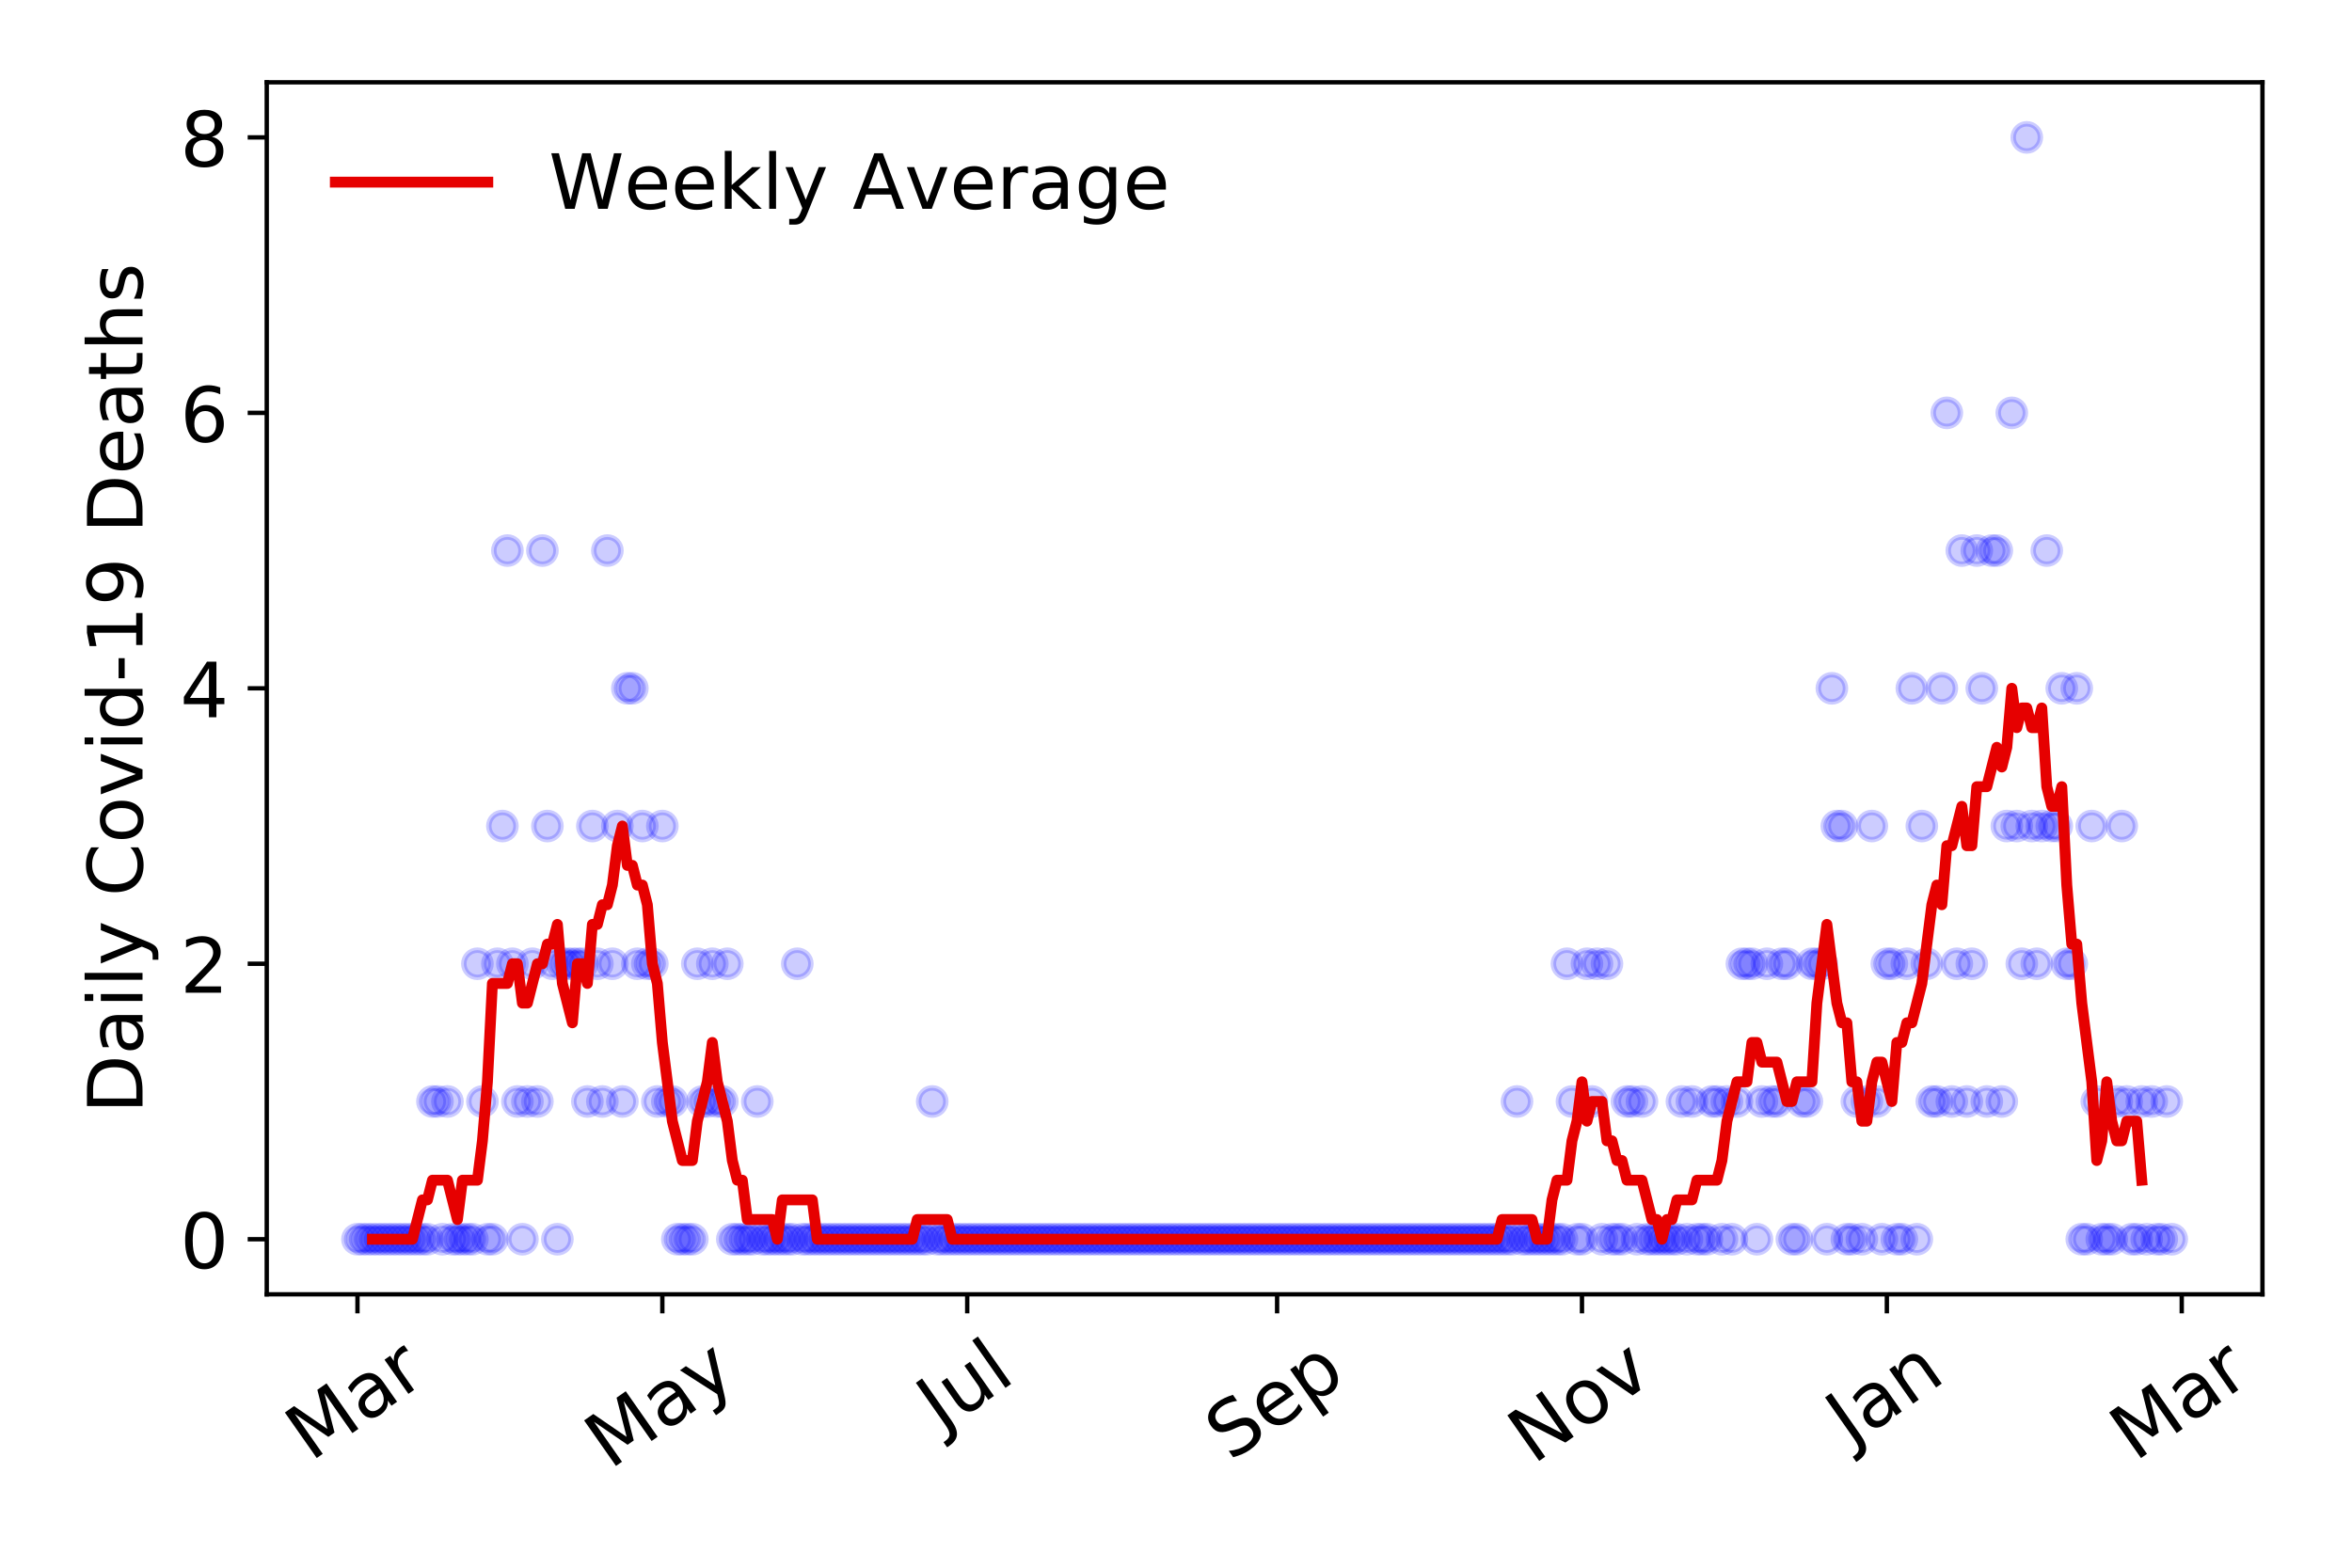 <?xml version="1.0" encoding="utf-8" standalone="no"?>
<!DOCTYPE svg PUBLIC "-//W3C//DTD SVG 1.1//EN"
  "http://www.w3.org/Graphics/SVG/1.1/DTD/svg11.dtd">
<!-- Created with matplotlib (https://matplotlib.org/) -->
<svg height="288pt" version="1.1" viewBox="0 0 432 288" width="432pt" xmlns="http://www.w3.org/2000/svg" xmlns:xlink="http://www.w3.org/1999/xlink">
 <defs>
  <style type="text/css">
*{stroke-linecap:butt;stroke-linejoin:round;}
  </style>
 </defs>
 <g id="figure_1">
  <g id="patch_1">
   <path d="M 0 288 
L 432 288 
L 432 0 
L 0 0 
z
" style="fill:#ffffff;"/>
  </g>
  <g id="axes_1">
   <g id="patch_2">
    <path d="M 48.995 237.778 
L 415.552 237.778 
L 415.552 15.12 
L 48.995 15.12 
z
" style="fill:#ffffff;"/>
   </g>
   <g id="matplotlib.axis_1">
    <g id="xtick_1">
     <g id="line2d_1">
      <defs>
       <path d="M 0 0 
L 0 3.5 
" id="mefc377a030" style="stroke:#000000;stroke-width:0.8;"/>
      </defs>
      <g>
       <use style="stroke:#000000;stroke-width:0.8;" x="65.657" xlink:href="#mefc377a030" y="237.778"/>
      </g>
     </g>
     <g id="text_1">
      <!-- Mar -->
      <defs>
       <path d="M 9.812 72.906 
L 24.516 72.906 
L 43.109 23.297 
L 61.812 72.906 
L 76.516 72.906 
L 76.516 0 
L 66.891 0 
L 66.891 64.016 
L 48.094 14.016 
L 38.188 14.016 
L 19.391 64.016 
L 19.391 0 
L 9.812 0 
z
" id="DejaVuSans-77"/>
       <path d="M 34.281 27.484 
Q 23.391 27.484 19.188 25 
Q 14.984 22.516 14.984 16.5 
Q 14.984 11.719 18.141 8.906 
Q 21.297 6.109 26.703 6.109 
Q 34.188 6.109 38.703 11.406 
Q 43.219 16.703 43.219 25.484 
L 43.219 27.484 
z
M 52.203 31.203 
L 52.203 0 
L 43.219 0 
L 43.219 8.297 
Q 40.141 3.328 35.547 0.953 
Q 30.953 -1.422 24.312 -1.422 
Q 15.922 -1.422 10.953 3.297 
Q 6 8.016 6 15.922 
Q 6 25.141 12.172 29.828 
Q 18.359 34.516 30.609 34.516 
L 43.219 34.516 
L 43.219 35.406 
Q 43.219 41.609 39.141 45 
Q 35.062 48.391 27.688 48.391 
Q 23 48.391 18.547 47.266 
Q 14.109 46.141 10.016 43.891 
L 10.016 52.203 
Q 14.938 54.109 19.578 55.047 
Q 24.219 56 28.609 56 
Q 40.484 56 46.344 49.844 
Q 52.203 43.703 52.203 31.203 
z
" id="DejaVuSans-97"/>
       <path d="M 41.109 46.297 
Q 39.594 47.172 37.812 47.578 
Q 36.031 48 33.891 48 
Q 26.266 48 22.188 43.047 
Q 18.109 38.094 18.109 28.812 
L 18.109 0 
L 9.078 0 
L 9.078 54.688 
L 18.109 54.688 
L 18.109 46.188 
Q 20.953 51.172 25.484 53.578 
Q 30.031 56 36.531 56 
Q 37.453 56 38.578 55.875 
Q 39.703 55.766 41.062 55.516 
z
" id="DejaVuSans-114"/>
      </defs>
      <g transform="translate(57.054 268.643)rotate(-35)scale(0.14 -0.14)">
       <use xlink:href="#DejaVuSans-77"/>
       <use x="86.279" xlink:href="#DejaVuSans-97"/>
       <use x="147.559" xlink:href="#DejaVuSans-114"/>
      </g>
     </g>
    </g>
    <g id="xtick_2">
     <g id="line2d_2">
      <g>
       <use style="stroke:#000000;stroke-width:0.8;" x="121.655" xlink:href="#mefc377a030" y="237.778"/>
      </g>
     </g>
     <g id="text_2">
      <!-- May -->
      <defs>
       <path d="M 32.172 -5.078 
Q 28.375 -14.844 24.75 -17.812 
Q 21.141 -20.797 15.094 -20.797 
L 7.906 -20.797 
L 7.906 -13.281 
L 13.188 -13.281 
Q 16.891 -13.281 18.938 -11.516 
Q 21 -9.766 23.484 -3.219 
L 25.094 0.875 
L 2.984 54.688 
L 12.5 54.688 
L 29.594 11.922 
L 46.688 54.688 
L 56.203 54.688 
z
" id="DejaVuSans-121"/>
      </defs>
      <g transform="translate(112.015 270.094)rotate(-35)scale(0.14 -0.14)">
       <use xlink:href="#DejaVuSans-77"/>
       <use x="86.279" xlink:href="#DejaVuSans-97"/>
       <use x="147.559" xlink:href="#DejaVuSans-121"/>
      </g>
     </g>
    </g>
    <g id="xtick_3">
     <g id="line2d_3">
      <g>
       <use style="stroke:#000000;stroke-width:0.8;" x="177.653" xlink:href="#mefc377a030" y="237.778"/>
      </g>
     </g>
     <g id="text_3">
      <!-- Jul -->
      <defs>
       <path d="M 9.812 72.906 
L 19.672 72.906 
L 19.672 5.078 
Q 19.672 -8.109 14.672 -14.062 
Q 9.672 -20.016 -1.422 -20.016 
L -5.172 -20.016 
L -5.172 -11.719 
L -2.094 -11.719 
Q 4.438 -11.719 7.125 -8.047 
Q 9.812 -4.391 9.812 5.078 
z
" id="DejaVuSans-74"/>
       <path d="M 8.5 21.578 
L 8.5 54.688 
L 17.484 54.688 
L 17.484 21.922 
Q 17.484 14.156 20.5 10.266 
Q 23.531 6.391 29.594 6.391 
Q 36.859 6.391 41.078 11.031 
Q 45.312 15.672 45.312 23.688 
L 45.312 54.688 
L 54.297 54.688 
L 54.297 0 
L 45.312 0 
L 45.312 8.406 
Q 42.047 3.422 37.719 1 
Q 33.406 -1.422 27.688 -1.422 
Q 18.266 -1.422 13.375 4.438 
Q 8.5 10.297 8.5 21.578 
z
M 31.109 56 
z
" id="DejaVuSans-117"/>
       <path d="M 9.422 75.984 
L 18.406 75.984 
L 18.406 0 
L 9.422 0 
z
" id="DejaVuSans-108"/>
      </defs>
      <g transform="translate(172.95 263.181)rotate(-35)scale(0.14 -0.14)">
       <use xlink:href="#DejaVuSans-74"/>
       <use x="29.492" xlink:href="#DejaVuSans-117"/>
       <use x="92.871" xlink:href="#DejaVuSans-108"/>
      </g>
     </g>
    </g>
    <g id="xtick_4">
     <g id="line2d_4">
      <g>
       <use style="stroke:#000000;stroke-width:0.8;" x="234.569" xlink:href="#mefc377a030" y="237.778"/>
      </g>
     </g>
     <g id="text_4">
      <!-- Sep -->
      <defs>
       <path d="M 53.516 70.516 
L 53.516 60.891 
Q 47.906 63.578 42.922 64.891 
Q 37.938 66.219 33.297 66.219 
Q 25.25 66.219 20.875 63.094 
Q 16.5 59.969 16.5 54.203 
Q 16.5 49.359 19.406 46.891 
Q 22.312 44.438 30.422 42.922 
L 36.375 41.703 
Q 47.406 39.594 52.656 34.297 
Q 57.906 29 57.906 20.125 
Q 57.906 9.516 50.797 4.047 
Q 43.703 -1.422 29.984 -1.422 
Q 24.812 -1.422 18.969 -0.25 
Q 13.141 0.922 6.891 3.219 
L 6.891 13.375 
Q 12.891 10.016 18.656 8.297 
Q 24.422 6.594 29.984 6.594 
Q 38.422 6.594 43.016 9.906 
Q 47.609 13.234 47.609 19.391 
Q 47.609 24.75 44.312 27.781 
Q 41.016 30.812 33.5 32.328 
L 27.484 33.5 
Q 16.453 35.688 11.516 40.375 
Q 6.594 45.062 6.594 53.422 
Q 6.594 63.094 13.406 68.656 
Q 20.219 74.219 32.172 74.219 
Q 37.312 74.219 42.625 73.281 
Q 47.953 72.359 53.516 70.516 
z
" id="DejaVuSans-83"/>
       <path d="M 56.203 29.594 
L 56.203 25.203 
L 14.891 25.203 
Q 15.484 15.922 20.484 11.062 
Q 25.484 6.203 34.422 6.203 
Q 39.594 6.203 44.453 7.469 
Q 49.312 8.734 54.109 11.281 
L 54.109 2.781 
Q 49.266 0.734 44.188 -0.344 
Q 39.109 -1.422 33.891 -1.422 
Q 20.797 -1.422 13.156 6.188 
Q 5.516 13.812 5.516 26.812 
Q 5.516 40.234 12.766 48.109 
Q 20.016 56 32.328 56 
Q 43.359 56 49.781 48.891 
Q 56.203 41.797 56.203 29.594 
z
M 47.219 32.234 
Q 47.125 39.594 43.094 43.984 
Q 39.062 48.391 32.422 48.391 
Q 24.906 48.391 20.391 44.141 
Q 15.875 39.891 15.188 32.172 
z
" id="DejaVuSans-101"/>
       <path d="M 18.109 8.203 
L 18.109 -20.797 
L 9.078 -20.797 
L 9.078 54.688 
L 18.109 54.688 
L 18.109 46.391 
Q 20.953 51.266 25.266 53.625 
Q 29.594 56 35.594 56 
Q 45.562 56 51.781 48.094 
Q 58.016 40.188 58.016 27.297 
Q 58.016 14.406 51.781 6.484 
Q 45.562 -1.422 35.594 -1.422 
Q 29.594 -1.422 25.266 0.953 
Q 20.953 3.328 18.109 8.203 
z
M 48.688 27.297 
Q 48.688 37.203 44.609 42.844 
Q 40.531 48.484 33.406 48.484 
Q 26.266 48.484 22.188 42.844 
Q 18.109 37.203 18.109 27.297 
Q 18.109 17.391 22.188 11.75 
Q 26.266 6.109 33.406 6.109 
Q 40.531 6.109 44.609 11.75 
Q 48.688 17.391 48.688 27.297 
z
" id="DejaVuSans-112"/>
      </defs>
      <g transform="translate(225.976 268.629)rotate(-35)scale(0.14 -0.14)">
       <use xlink:href="#DejaVuSans-83"/>
       <use x="63.477" xlink:href="#DejaVuSans-101"/>
       <use x="125" xlink:href="#DejaVuSans-112"/>
      </g>
     </g>
    </g>
    <g id="xtick_5">
     <g id="line2d_5">
      <g>
       <use style="stroke:#000000;stroke-width:0.8;" x="290.567" xlink:href="#mefc377a030" y="237.778"/>
      </g>
     </g>
     <g id="text_5">
      <!-- Nov -->
      <defs>
       <path d="M 9.812 72.906 
L 23.094 72.906 
L 55.422 11.922 
L 55.422 72.906 
L 64.984 72.906 
L 64.984 0 
L 51.703 0 
L 19.391 60.984 
L 19.391 0 
L 9.812 0 
z
" id="DejaVuSans-78"/>
       <path d="M 30.609 48.391 
Q 23.391 48.391 19.188 42.75 
Q 14.984 37.109 14.984 27.297 
Q 14.984 17.484 19.156 11.844 
Q 23.344 6.203 30.609 6.203 
Q 37.797 6.203 41.984 11.859 
Q 46.188 17.531 46.188 27.297 
Q 46.188 37.016 41.984 42.703 
Q 37.797 48.391 30.609 48.391 
z
M 30.609 56 
Q 42.328 56 49.016 48.375 
Q 55.719 40.766 55.719 27.297 
Q 55.719 13.875 49.016 6.219 
Q 42.328 -1.422 30.609 -1.422 
Q 18.844 -1.422 12.172 6.219 
Q 5.516 13.875 5.516 27.297 
Q 5.516 40.766 12.172 48.375 
Q 18.844 56 30.609 56 
z
" id="DejaVuSans-111"/>
       <path d="M 2.984 54.688 
L 12.5 54.688 
L 29.594 8.797 
L 46.688 54.688 
L 56.203 54.688 
L 35.688 0 
L 23.484 0 
z
" id="DejaVuSans-118"/>
      </defs>
      <g transform="translate(281.59 269.166)rotate(-35)scale(0.14 -0.14)">
       <use xlink:href="#DejaVuSans-78"/>
       <use x="74.805" xlink:href="#DejaVuSans-111"/>
       <use x="135.986" xlink:href="#DejaVuSans-118"/>
      </g>
     </g>
    </g>
    <g id="xtick_6">
     <g id="line2d_6">
      <g>
       <use style="stroke:#000000;stroke-width:0.8;" x="346.565" xlink:href="#mefc377a030" y="237.778"/>
      </g>
     </g>
     <g id="text_6">
      <!-- Jan -->
      <defs>
       <path d="M 54.891 33.016 
L 54.891 0 
L 45.906 0 
L 45.906 32.719 
Q 45.906 40.484 42.875 44.328 
Q 39.844 48.188 33.797 48.188 
Q 26.516 48.188 22.312 43.547 
Q 18.109 38.922 18.109 30.906 
L 18.109 0 
L 9.078 0 
L 9.078 54.688 
L 18.109 54.688 
L 18.109 46.188 
Q 21.344 51.125 25.703 53.562 
Q 30.078 56 35.797 56 
Q 45.219 56 50.047 50.172 
Q 54.891 44.344 54.891 33.016 
z
" id="DejaVuSans-110"/>
      </defs>
      <g transform="translate(339.941 265.871)rotate(-35)scale(0.14 -0.14)">
       <use xlink:href="#DejaVuSans-74"/>
       <use x="29.492" xlink:href="#DejaVuSans-97"/>
       <use x="90.771" xlink:href="#DejaVuSans-110"/>
      </g>
     </g>
    </g>
    <g id="xtick_7">
     <g id="line2d_7">
      <g>
       <use style="stroke:#000000;stroke-width:0.8;" x="400.727" xlink:href="#mefc377a030" y="237.778"/>
      </g>
     </g>
     <g id="text_7">
      <!-- Mar -->
      <g transform="translate(392.124 268.643)rotate(-35)scale(0.14 -0.14)">
       <use xlink:href="#DejaVuSans-77"/>
       <use x="86.279" xlink:href="#DejaVuSans-97"/>
       <use x="147.559" xlink:href="#DejaVuSans-114"/>
      </g>
     </g>
    </g>
   </g>
   <g id="matplotlib.axis_2">
    <g id="ytick_1">
     <g id="line2d_8">
      <defs>
       <path d="M 0 0 
L -3.5 0 
" id="mc4fb9bb3b8" style="stroke:#000000;stroke-width:0.8;"/>
      </defs>
      <g>
       <use style="stroke:#000000;stroke-width:0.8;" x="48.995" xlink:href="#mc4fb9bb3b8" y="227.657"/>
      </g>
     </g>
     <g id="text_8">
      <!-- 0 -->
      <defs>
       <path d="M 31.781 66.406 
Q 24.172 66.406 20.328 58.906 
Q 16.5 51.422 16.5 36.375 
Q 16.5 21.391 20.328 13.891 
Q 24.172 6.391 31.781 6.391 
Q 39.453 6.391 43.281 13.891 
Q 47.125 21.391 47.125 36.375 
Q 47.125 51.422 43.281 58.906 
Q 39.453 66.406 31.781 66.406 
z
M 31.781 74.219 
Q 44.047 74.219 50.516 64.516 
Q 56.984 54.828 56.984 36.375 
Q 56.984 17.969 50.516 8.266 
Q 44.047 -1.422 31.781 -1.422 
Q 19.531 -1.422 13.062 8.266 
Q 6.594 17.969 6.594 36.375 
Q 6.594 54.828 13.062 64.516 
Q 19.531 74.219 31.781 74.219 
z
" id="DejaVuSans-48"/>
      </defs>
      <g transform="translate(33.087 232.976)scale(0.14 -0.14)">
       <use xlink:href="#DejaVuSans-48"/>
      </g>
     </g>
    </g>
    <g id="ytick_2">
     <g id="line2d_9">
      <g>
       <use style="stroke:#000000;stroke-width:0.8;" x="48.995" xlink:href="#mc4fb9bb3b8" y="177.053"/>
      </g>
     </g>
     <g id="text_9">
      <!-- 2 -->
      <defs>
       <path d="M 19.188 8.297 
L 53.609 8.297 
L 53.609 0 
L 7.328 0 
L 7.328 8.297 
Q 12.938 14.109 22.625 23.891 
Q 32.328 33.688 34.812 36.531 
Q 39.547 41.844 41.422 45.531 
Q 43.312 49.219 43.312 52.781 
Q 43.312 58.594 39.234 62.25 
Q 35.156 65.922 28.609 65.922 
Q 23.969 65.922 18.812 64.312 
Q 13.672 62.703 7.812 59.422 
L 7.812 69.391 
Q 13.766 71.781 18.938 73 
Q 24.125 74.219 28.422 74.219 
Q 39.75 74.219 46.484 68.547 
Q 53.219 62.891 53.219 53.422 
Q 53.219 48.922 51.531 44.891 
Q 49.859 40.875 45.406 35.406 
Q 44.188 33.984 37.641 27.219 
Q 31.109 20.453 19.188 8.297 
z
" id="DejaVuSans-50"/>
      </defs>
      <g transform="translate(33.087 182.372)scale(0.14 -0.14)">
       <use xlink:href="#DejaVuSans-50"/>
      </g>
     </g>
    </g>
    <g id="ytick_3">
     <g id="line2d_10">
      <g>
       <use style="stroke:#000000;stroke-width:0.8;" x="48.995" xlink:href="#mc4fb9bb3b8" y="126.449"/>
      </g>
     </g>
     <g id="text_10">
      <!-- 4 -->
      <defs>
       <path d="M 37.797 64.312 
L 12.891 25.391 
L 37.797 25.391 
z
M 35.203 72.906 
L 47.609 72.906 
L 47.609 25.391 
L 58.016 25.391 
L 58.016 17.188 
L 47.609 17.188 
L 47.609 0 
L 37.797 0 
L 37.797 17.188 
L 4.891 17.188 
L 4.891 26.703 
z
" id="DejaVuSans-52"/>
      </defs>
      <g transform="translate(33.087 131.768)scale(0.14 -0.14)">
       <use xlink:href="#DejaVuSans-52"/>
      </g>
     </g>
    </g>
    <g id="ytick_4">
     <g id="line2d_11">
      <g>
       <use style="stroke:#000000;stroke-width:0.8;" x="48.995" xlink:href="#mc4fb9bb3b8" y="75.845"/>
      </g>
     </g>
     <g id="text_11">
      <!-- 6 -->
      <defs>
       <path d="M 33.016 40.375 
Q 26.375 40.375 22.484 35.828 
Q 18.609 31.297 18.609 23.391 
Q 18.609 15.531 22.484 10.953 
Q 26.375 6.391 33.016 6.391 
Q 39.656 6.391 43.531 10.953 
Q 47.406 15.531 47.406 23.391 
Q 47.406 31.297 43.531 35.828 
Q 39.656 40.375 33.016 40.375 
z
M 52.594 71.297 
L 52.594 62.312 
Q 48.875 64.062 45.094 64.984 
Q 41.312 65.922 37.594 65.922 
Q 27.828 65.922 22.672 59.328 
Q 17.531 52.734 16.797 39.406 
Q 19.672 43.656 24.016 45.922 
Q 28.375 48.188 33.594 48.188 
Q 44.578 48.188 50.953 41.516 
Q 57.328 34.859 57.328 23.391 
Q 57.328 12.156 50.688 5.359 
Q 44.047 -1.422 33.016 -1.422 
Q 20.359 -1.422 13.672 8.266 
Q 6.984 17.969 6.984 36.375 
Q 6.984 53.656 15.188 63.938 
Q 23.391 74.219 37.203 74.219 
Q 40.922 74.219 44.703 73.484 
Q 48.484 72.75 52.594 71.297 
z
" id="DejaVuSans-54"/>
      </defs>
      <g transform="translate(33.087 81.164)scale(0.14 -0.14)">
       <use xlink:href="#DejaVuSans-54"/>
      </g>
     </g>
    </g>
    <g id="ytick_5">
     <g id="line2d_12">
      <g>
       <use style="stroke:#000000;stroke-width:0.8;" x="48.995" xlink:href="#mc4fb9bb3b8" y="25.241"/>
      </g>
     </g>
     <g id="text_12">
      <!-- 8 -->
      <defs>
       <path d="M 31.781 34.625 
Q 24.75 34.625 20.719 30.859 
Q 16.703 27.094 16.703 20.516 
Q 16.703 13.922 20.719 10.156 
Q 24.75 6.391 31.781 6.391 
Q 38.812 6.391 42.859 10.172 
Q 46.922 13.969 46.922 20.516 
Q 46.922 27.094 42.891 30.859 
Q 38.875 34.625 31.781 34.625 
z
M 21.922 38.812 
Q 15.578 40.375 12.031 44.719 
Q 8.5 49.078 8.5 55.328 
Q 8.5 64.062 14.719 69.141 
Q 20.953 74.219 31.781 74.219 
Q 42.672 74.219 48.875 69.141 
Q 55.078 64.062 55.078 55.328 
Q 55.078 49.078 51.531 44.719 
Q 48 40.375 41.703 38.812 
Q 48.828 37.156 52.797 32.312 
Q 56.781 27.484 56.781 20.516 
Q 56.781 9.906 50.312 4.234 
Q 43.844 -1.422 31.781 -1.422 
Q 19.734 -1.422 13.25 4.234 
Q 6.781 9.906 6.781 20.516 
Q 6.781 27.484 10.781 32.312 
Q 14.797 37.156 21.922 38.812 
z
M 18.312 54.391 
Q 18.312 48.734 21.844 45.562 
Q 25.391 42.391 31.781 42.391 
Q 38.141 42.391 41.719 45.562 
Q 45.312 48.734 45.312 54.391 
Q 45.312 60.062 41.719 63.234 
Q 38.141 66.406 31.781 66.406 
Q 25.391 66.406 21.844 63.234 
Q 18.312 60.062 18.312 54.391 
z
" id="DejaVuSans-56"/>
      </defs>
      <g transform="translate(33.087 30.56)scale(0.14 -0.14)">
       <use xlink:href="#DejaVuSans-56"/>
      </g>
     </g>
    </g>
    <g id="text_13">
     <!-- Daily Covid-19 Deaths -->
     <defs>
      <path d="M 19.672 64.797 
L 19.672 8.109 
L 31.594 8.109 
Q 46.688 8.109 53.688 14.938 
Q 60.688 21.781 60.688 36.531 
Q 60.688 51.172 53.688 57.984 
Q 46.688 64.797 31.594 64.797 
z
M 9.812 72.906 
L 30.078 72.906 
Q 51.266 72.906 61.172 64.094 
Q 71.094 55.281 71.094 36.531 
Q 71.094 17.672 61.125 8.828 
Q 51.172 0 30.078 0 
L 9.812 0 
z
" id="DejaVuSans-68"/>
      <path d="M 9.422 54.688 
L 18.406 54.688 
L 18.406 0 
L 9.422 0 
z
M 9.422 75.984 
L 18.406 75.984 
L 18.406 64.594 
L 9.422 64.594 
z
" id="DejaVuSans-105"/>
      <path id="DejaVuSans-32"/>
      <path d="M 64.406 67.281 
L 64.406 56.891 
Q 59.422 61.531 53.781 63.812 
Q 48.141 66.109 41.797 66.109 
Q 29.297 66.109 22.656 58.469 
Q 16.016 50.828 16.016 36.375 
Q 16.016 21.969 22.656 14.328 
Q 29.297 6.688 41.797 6.688 
Q 48.141 6.688 53.781 8.984 
Q 59.422 11.281 64.406 15.922 
L 64.406 5.609 
Q 59.234 2.094 53.438 0.328 
Q 47.656 -1.422 41.219 -1.422 
Q 24.656 -1.422 15.125 8.703 
Q 5.609 18.844 5.609 36.375 
Q 5.609 53.953 15.125 64.078 
Q 24.656 74.219 41.219 74.219 
Q 47.75 74.219 53.531 72.484 
Q 59.328 70.75 64.406 67.281 
z
" id="DejaVuSans-67"/>
      <path d="M 45.406 46.391 
L 45.406 75.984 
L 54.391 75.984 
L 54.391 0 
L 45.406 0 
L 45.406 8.203 
Q 42.578 3.328 38.25 0.953 
Q 33.938 -1.422 27.875 -1.422 
Q 17.969 -1.422 11.734 6.484 
Q 5.516 14.406 5.516 27.297 
Q 5.516 40.188 11.734 48.094 
Q 17.969 56 27.875 56 
Q 33.938 56 38.25 53.625 
Q 42.578 51.266 45.406 46.391 
z
M 14.797 27.297 
Q 14.797 17.391 18.875 11.75 
Q 22.953 6.109 30.078 6.109 
Q 37.203 6.109 41.297 11.75 
Q 45.406 17.391 45.406 27.297 
Q 45.406 37.203 41.297 42.844 
Q 37.203 48.484 30.078 48.484 
Q 22.953 48.484 18.875 42.844 
Q 14.797 37.203 14.797 27.297 
z
" id="DejaVuSans-100"/>
      <path d="M 4.891 31.391 
L 31.203 31.391 
L 31.203 23.391 
L 4.891 23.391 
z
" id="DejaVuSans-45"/>
      <path d="M 12.406 8.297 
L 28.516 8.297 
L 28.516 63.922 
L 10.984 60.406 
L 10.984 69.391 
L 28.422 72.906 
L 38.281 72.906 
L 38.281 8.297 
L 54.391 8.297 
L 54.391 0 
L 12.406 0 
z
" id="DejaVuSans-49"/>
      <path d="M 10.984 1.516 
L 10.984 10.5 
Q 14.703 8.734 18.5 7.812 
Q 22.312 6.891 25.984 6.891 
Q 35.75 6.891 40.891 13.453 
Q 46.047 20.016 46.781 33.406 
Q 43.953 29.203 39.594 26.953 
Q 35.25 24.703 29.984 24.703 
Q 19.047 24.703 12.672 31.312 
Q 6.297 37.938 6.297 49.422 
Q 6.297 60.641 12.938 67.422 
Q 19.578 74.219 30.609 74.219 
Q 43.266 74.219 49.922 64.516 
Q 56.594 54.828 56.594 36.375 
Q 56.594 19.141 48.406 8.859 
Q 40.234 -1.422 26.422 -1.422 
Q 22.703 -1.422 18.891 -0.688 
Q 15.094 0.047 10.984 1.516 
z
M 30.609 32.422 
Q 37.25 32.422 41.125 36.953 
Q 45.016 41.5 45.016 49.422 
Q 45.016 57.281 41.125 61.844 
Q 37.25 66.406 30.609 66.406 
Q 23.969 66.406 20.094 61.844 
Q 16.219 57.281 16.219 49.422 
Q 16.219 41.5 20.094 36.953 
Q 23.969 32.422 30.609 32.422 
z
" id="DejaVuSans-57"/>
      <path d="M 18.312 70.219 
L 18.312 54.688 
L 36.812 54.688 
L 36.812 47.703 
L 18.312 47.703 
L 18.312 18.016 
Q 18.312 11.328 20.141 9.422 
Q 21.969 7.516 27.594 7.516 
L 36.812 7.516 
L 36.812 0 
L 27.594 0 
Q 17.188 0 13.234 3.875 
Q 9.281 7.766 9.281 18.016 
L 9.281 47.703 
L 2.688 47.703 
L 2.688 54.688 
L 9.281 54.688 
L 9.281 70.219 
z
" id="DejaVuSans-116"/>
      <path d="M 54.891 33.016 
L 54.891 0 
L 45.906 0 
L 45.906 32.719 
Q 45.906 40.484 42.875 44.328 
Q 39.844 48.188 33.797 48.188 
Q 26.516 48.188 22.312 43.547 
Q 18.109 38.922 18.109 30.906 
L 18.109 0 
L 9.078 0 
L 9.078 75.984 
L 18.109 75.984 
L 18.109 46.188 
Q 21.344 51.125 25.703 53.562 
Q 30.078 56 35.797 56 
Q 45.219 56 50.047 50.172 
Q 54.891 44.344 54.891 33.016 
z
" id="DejaVuSans-104"/>
      <path d="M 44.281 53.078 
L 44.281 44.578 
Q 40.484 46.531 36.375 47.5 
Q 32.281 48.484 27.875 48.484 
Q 21.188 48.484 17.844 46.438 
Q 14.5 44.391 14.5 40.281 
Q 14.5 37.156 16.891 35.375 
Q 19.281 33.594 26.516 31.984 
L 29.594 31.297 
Q 39.156 29.25 43.188 25.516 
Q 47.219 21.781 47.219 15.094 
Q 47.219 7.469 41.188 3.016 
Q 35.156 -1.422 24.609 -1.422 
Q 20.219 -1.422 15.453 -0.562 
Q 10.688 0.297 5.422 2 
L 5.422 11.281 
Q 10.406 8.688 15.234 7.391 
Q 20.062 6.109 24.812 6.109 
Q 31.156 6.109 34.562 8.281 
Q 37.984 10.453 37.984 14.406 
Q 37.984 18.062 35.516 20.016 
Q 33.062 21.969 24.703 23.781 
L 21.578 24.516 
Q 13.234 26.266 9.516 29.906 
Q 5.812 33.547 5.812 39.891 
Q 5.812 47.609 11.281 51.797 
Q 16.75 56 26.812 56 
Q 31.781 56 36.172 55.266 
Q 40.578 54.547 44.281 53.078 
z
" id="DejaVuSans-115"/>
     </defs>
     <g transform="translate(26.176 204.56)rotate(-90)scale(0.14 -0.14)">
      <use xlink:href="#DejaVuSans-68"/>
      <use x="77.002" xlink:href="#DejaVuSans-97"/>
      <use x="138.281" xlink:href="#DejaVuSans-105"/>
      <use x="166.064" xlink:href="#DejaVuSans-108"/>
      <use x="193.848" xlink:href="#DejaVuSans-121"/>
      <use x="253.027" xlink:href="#DejaVuSans-32"/>
      <use x="284.814" xlink:href="#DejaVuSans-67"/>
      <use x="354.639" xlink:href="#DejaVuSans-111"/>
      <use x="415.82" xlink:href="#DejaVuSans-118"/>
      <use x="475" xlink:href="#DejaVuSans-105"/>
      <use x="502.783" xlink:href="#DejaVuSans-100"/>
      <use x="566.26" xlink:href="#DejaVuSans-45"/>
      <use x="602.344" xlink:href="#DejaVuSans-49"/>
      <use x="665.967" xlink:href="#DejaVuSans-57"/>
      <use x="729.59" xlink:href="#DejaVuSans-32"/>
      <use x="761.377" xlink:href="#DejaVuSans-68"/>
      <use x="838.379" xlink:href="#DejaVuSans-101"/>
      <use x="899.902" xlink:href="#DejaVuSans-97"/>
      <use x="961.182" xlink:href="#DejaVuSans-116"/>
      <use x="1000.391" xlink:href="#DejaVuSans-104"/>
      <use x="1063.77" xlink:href="#DejaVuSans-115"/>
     </g>
    </g>
   </g>
   <g id="line2d_13">
    <defs>
     <path d="M 0 2.5 
C 0.663 2.5 1.299 2.237 1.768 1.768 
C 2.237 1.299 2.5 0.663 2.5 0 
C 2.5 -0.663 2.237 -1.299 1.768 -1.768 
C 1.299 -2.237 0.663 -2.5 0 -2.5 
C -0.663 -2.5 -1.299 -2.237 -1.768 -1.768 
C -2.237 -1.299 -2.5 -0.663 -2.5 0 
C -2.5 0.663 -2.237 1.299 -1.768 1.768 
C -1.299 2.237 -0.663 2.5 0 2.5 
z
" id="m8fdb6b190b" style="stroke:#0000ff;stroke-opacity:0.2;"/>
    </defs>
    <g clip-path="url(#p797bc2131e)">
     <use style="fill:#0000ff;fill-opacity:0.2;stroke:#0000ff;stroke-opacity:0.2;" x="65.657" xlink:href="#m8fdb6b190b" y="227.657"/>
     <use style="fill:#0000ff;fill-opacity:0.2;stroke:#0000ff;stroke-opacity:0.2;" x="66.575" xlink:href="#m8fdb6b190b" y="227.657"/>
     <use style="fill:#0000ff;fill-opacity:0.2;stroke:#0000ff;stroke-opacity:0.2;" x="67.493" xlink:href="#m8fdb6b190b" y="227.657"/>
     <use style="fill:#0000ff;fill-opacity:0.2;stroke:#0000ff;stroke-opacity:0.2;" x="68.411" xlink:href="#m8fdb6b190b" y="227.657"/>
     <use style="fill:#0000ff;fill-opacity:0.2;stroke:#0000ff;stroke-opacity:0.2;" x="69.329" xlink:href="#m8fdb6b190b" y="227.657"/>
     <use style="fill:#0000ff;fill-opacity:0.2;stroke:#0000ff;stroke-opacity:0.2;" x="70.247" xlink:href="#m8fdb6b190b" y="227.657"/>
     <use style="fill:#0000ff;fill-opacity:0.2;stroke:#0000ff;stroke-opacity:0.2;" x="71.165" xlink:href="#m8fdb6b190b" y="227.657"/>
     <use style="fill:#0000ff;fill-opacity:0.2;stroke:#0000ff;stroke-opacity:0.2;" x="72.083" xlink:href="#m8fdb6b190b" y="227.657"/>
     <use style="fill:#0000ff;fill-opacity:0.2;stroke:#0000ff;stroke-opacity:0.2;" x="73.001" xlink:href="#m8fdb6b190b" y="227.657"/>
     <use style="fill:#0000ff;fill-opacity:0.2;stroke:#0000ff;stroke-opacity:0.2;" x="73.919" xlink:href="#m8fdb6b190b" y="227.657"/>
     <use style="fill:#0000ff;fill-opacity:0.2;stroke:#0000ff;stroke-opacity:0.2;" x="74.837" xlink:href="#m8fdb6b190b" y="227.657"/>
     <use style="fill:#0000ff;fill-opacity:0.2;stroke:#0000ff;stroke-opacity:0.2;" x="75.755" xlink:href="#m8fdb6b190b" y="227.657"/>
     <use style="fill:#0000ff;fill-opacity:0.2;stroke:#0000ff;stroke-opacity:0.2;" x="76.673" xlink:href="#m8fdb6b190b" y="227.657"/>
     <use style="fill:#0000ff;fill-opacity:0.2;stroke:#0000ff;stroke-opacity:0.2;" x="77.591" xlink:href="#m8fdb6b190b" y="227.657"/>
     <use style="fill:#0000ff;fill-opacity:0.2;stroke:#0000ff;stroke-opacity:0.2;" x="78.509" xlink:href="#m8fdb6b190b" y="227.657"/>
     <use style="fill:#0000ff;fill-opacity:0.2;stroke:#0000ff;stroke-opacity:0.2;" x="79.427" xlink:href="#m8fdb6b190b" y="202.355"/>
     <use style="fill:#0000ff;fill-opacity:0.2;stroke:#0000ff;stroke-opacity:0.2;" x="80.345" xlink:href="#m8fdb6b190b" y="202.355"/>
     <use style="fill:#0000ff;fill-opacity:0.2;stroke:#0000ff;stroke-opacity:0.2;" x="81.263" xlink:href="#m8fdb6b190b" y="227.657"/>
     <use style="fill:#0000ff;fill-opacity:0.2;stroke:#0000ff;stroke-opacity:0.2;" x="82.181" xlink:href="#m8fdb6b190b" y="202.355"/>
     <use style="fill:#0000ff;fill-opacity:0.2;stroke:#0000ff;stroke-opacity:0.2;" x="83.099" xlink:href="#m8fdb6b190b" y="227.657"/>
     <use style="fill:#0000ff;fill-opacity:0.2;stroke:#0000ff;stroke-opacity:0.2;" x="84.017" xlink:href="#m8fdb6b190b" y="227.657"/>
     <use style="fill:#0000ff;fill-opacity:0.2;stroke:#0000ff;stroke-opacity:0.2;" x="84.935" xlink:href="#m8fdb6b190b" y="227.657"/>
     <use style="fill:#0000ff;fill-opacity:0.2;stroke:#0000ff;stroke-opacity:0.2;" x="85.853" xlink:href="#m8fdb6b190b" y="227.657"/>
     <use style="fill:#0000ff;fill-opacity:0.2;stroke:#0000ff;stroke-opacity:0.2;" x="86.771" xlink:href="#m8fdb6b190b" y="227.657"/>
     <use style="fill:#0000ff;fill-opacity:0.2;stroke:#0000ff;stroke-opacity:0.2;" x="87.689" xlink:href="#m8fdb6b190b" y="177.053"/>
     <use style="fill:#0000ff;fill-opacity:0.2;stroke:#0000ff;stroke-opacity:0.2;" x="88.607" xlink:href="#m8fdb6b190b" y="202.355"/>
     <use style="fill:#0000ff;fill-opacity:0.2;stroke:#0000ff;stroke-opacity:0.2;" x="89.525" xlink:href="#m8fdb6b190b" y="227.657"/>
     <use style="fill:#0000ff;fill-opacity:0.2;stroke:#0000ff;stroke-opacity:0.2;" x="90.443" xlink:href="#m8fdb6b190b" y="227.657"/>
     <use style="fill:#0000ff;fill-opacity:0.2;stroke:#0000ff;stroke-opacity:0.2;" x="91.361" xlink:href="#m8fdb6b190b" y="177.053"/>
     <use style="fill:#0000ff;fill-opacity:0.2;stroke:#0000ff;stroke-opacity:0.2;" x="92.279" xlink:href="#m8fdb6b190b" y="151.751"/>
     <use style="fill:#0000ff;fill-opacity:0.2;stroke:#0000ff;stroke-opacity:0.2;" x="93.197" xlink:href="#m8fdb6b190b" y="101.147"/>
     <use style="fill:#0000ff;fill-opacity:0.2;stroke:#0000ff;stroke-opacity:0.2;" x="94.115" xlink:href="#m8fdb6b190b" y="177.053"/>
     <use style="fill:#0000ff;fill-opacity:0.2;stroke:#0000ff;stroke-opacity:0.2;" x="95.033" xlink:href="#m8fdb6b190b" y="202.355"/>
     <use style="fill:#0000ff;fill-opacity:0.2;stroke:#0000ff;stroke-opacity:0.2;" x="95.951" xlink:href="#m8fdb6b190b" y="227.657"/>
     <use style="fill:#0000ff;fill-opacity:0.2;stroke:#0000ff;stroke-opacity:0.2;" x="96.869" xlink:href="#m8fdb6b190b" y="202.355"/>
     <use style="fill:#0000ff;fill-opacity:0.2;stroke:#0000ff;stroke-opacity:0.2;" x="97.787" xlink:href="#m8fdb6b190b" y="177.053"/>
     <use style="fill:#0000ff;fill-opacity:0.2;stroke:#0000ff;stroke-opacity:0.2;" x="98.705" xlink:href="#m8fdb6b190b" y="202.355"/>
     <use style="fill:#0000ff;fill-opacity:0.2;stroke:#0000ff;stroke-opacity:0.2;" x="99.623" xlink:href="#m8fdb6b190b" y="101.147"/>
     <use style="fill:#0000ff;fill-opacity:0.2;stroke:#0000ff;stroke-opacity:0.2;" x="100.541" xlink:href="#m8fdb6b190b" y="151.751"/>
     <use style="fill:#0000ff;fill-opacity:0.2;stroke:#0000ff;stroke-opacity:0.2;" x="101.459" xlink:href="#m8fdb6b190b" y="177.053"/>
     <use style="fill:#0000ff;fill-opacity:0.2;stroke:#0000ff;stroke-opacity:0.2;" x="102.377" xlink:href="#m8fdb6b190b" y="227.657"/>
     <use style="fill:#0000ff;fill-opacity:0.2;stroke:#0000ff;stroke-opacity:0.2;" x="103.295" xlink:href="#m8fdb6b190b" y="177.053"/>
     <use style="fill:#0000ff;fill-opacity:0.2;stroke:#0000ff;stroke-opacity:0.2;" x="104.213" xlink:href="#m8fdb6b190b" y="177.053"/>
     <use style="fill:#0000ff;fill-opacity:0.2;stroke:#0000ff;stroke-opacity:0.2;" x="105.131" xlink:href="#m8fdb6b190b" y="177.053"/>
     <use style="fill:#0000ff;fill-opacity:0.2;stroke:#0000ff;stroke-opacity:0.2;" x="106.049" xlink:href="#m8fdb6b190b" y="177.053"/>
     <use style="fill:#0000ff;fill-opacity:0.2;stroke:#0000ff;stroke-opacity:0.2;" x="106.967" xlink:href="#m8fdb6b190b" y="177.053"/>
     <use style="fill:#0000ff;fill-opacity:0.2;stroke:#0000ff;stroke-opacity:0.2;" x="107.885" xlink:href="#m8fdb6b190b" y="202.355"/>
     <use style="fill:#0000ff;fill-opacity:0.2;stroke:#0000ff;stroke-opacity:0.2;" x="108.803" xlink:href="#m8fdb6b190b" y="151.751"/>
     <use style="fill:#0000ff;fill-opacity:0.2;stroke:#0000ff;stroke-opacity:0.2;" x="109.721" xlink:href="#m8fdb6b190b" y="177.053"/>
     <use style="fill:#0000ff;fill-opacity:0.2;stroke:#0000ff;stroke-opacity:0.2;" x="110.639" xlink:href="#m8fdb6b190b" y="202.355"/>
     <use style="fill:#0000ff;fill-opacity:0.2;stroke:#0000ff;stroke-opacity:0.2;" x="111.557" xlink:href="#m8fdb6b190b" y="101.147"/>
     <use style="fill:#0000ff;fill-opacity:0.2;stroke:#0000ff;stroke-opacity:0.2;" x="112.475" xlink:href="#m8fdb6b190b" y="177.053"/>
     <use style="fill:#0000ff;fill-opacity:0.2;stroke:#0000ff;stroke-opacity:0.2;" x="113.393" xlink:href="#m8fdb6b190b" y="151.751"/>
     <use style="fill:#0000ff;fill-opacity:0.2;stroke:#0000ff;stroke-opacity:0.2;" x="114.311" xlink:href="#m8fdb6b190b" y="202.355"/>
     <use style="fill:#0000ff;fill-opacity:0.2;stroke:#0000ff;stroke-opacity:0.2;" x="115.229" xlink:href="#m8fdb6b190b" y="126.449"/>
     <use style="fill:#0000ff;fill-opacity:0.2;stroke:#0000ff;stroke-opacity:0.2;" x="116.147" xlink:href="#m8fdb6b190b" y="126.449"/>
     <use style="fill:#0000ff;fill-opacity:0.2;stroke:#0000ff;stroke-opacity:0.2;" x="117.065" xlink:href="#m8fdb6b190b" y="177.053"/>
     <use style="fill:#0000ff;fill-opacity:0.2;stroke:#0000ff;stroke-opacity:0.2;" x="117.983" xlink:href="#m8fdb6b190b" y="151.751"/>
     <use style="fill:#0000ff;fill-opacity:0.2;stroke:#0000ff;stroke-opacity:0.2;" x="118.901" xlink:href="#m8fdb6b190b" y="177.053"/>
     <use style="fill:#0000ff;fill-opacity:0.2;stroke:#0000ff;stroke-opacity:0.2;" x="119.819" xlink:href="#m8fdb6b190b" y="177.053"/>
     <use style="fill:#0000ff;fill-opacity:0.2;stroke:#0000ff;stroke-opacity:0.2;" x="120.737" xlink:href="#m8fdb6b190b" y="202.355"/>
     <use style="fill:#0000ff;fill-opacity:0.2;stroke:#0000ff;stroke-opacity:0.2;" x="121.655" xlink:href="#m8fdb6b190b" y="151.751"/>
     <use style="fill:#0000ff;fill-opacity:0.2;stroke:#0000ff;stroke-opacity:0.2;" x="122.573" xlink:href="#m8fdb6b190b" y="202.355"/>
     <use style="fill:#0000ff;fill-opacity:0.2;stroke:#0000ff;stroke-opacity:0.2;" x="123.491" xlink:href="#m8fdb6b190b" y="202.355"/>
     <use style="fill:#0000ff;fill-opacity:0.2;stroke:#0000ff;stroke-opacity:0.2;" x="124.409" xlink:href="#m8fdb6b190b" y="227.657"/>
     <use style="fill:#0000ff;fill-opacity:0.2;stroke:#0000ff;stroke-opacity:0.2;" x="125.327" xlink:href="#m8fdb6b190b" y="227.657"/>
     <use style="fill:#0000ff;fill-opacity:0.2;stroke:#0000ff;stroke-opacity:0.2;" x="126.245" xlink:href="#m8fdb6b190b" y="227.657"/>
     <use style="fill:#0000ff;fill-opacity:0.2;stroke:#0000ff;stroke-opacity:0.2;" x="127.163" xlink:href="#m8fdb6b190b" y="227.657"/>
     <use style="fill:#0000ff;fill-opacity:0.2;stroke:#0000ff;stroke-opacity:0.2;" x="128.081" xlink:href="#m8fdb6b190b" y="177.053"/>
     <use style="fill:#0000ff;fill-opacity:0.2;stroke:#0000ff;stroke-opacity:0.2;" x="128.999" xlink:href="#m8fdb6b190b" y="202.355"/>
     <use style="fill:#0000ff;fill-opacity:0.2;stroke:#0000ff;stroke-opacity:0.2;" x="129.917" xlink:href="#m8fdb6b190b" y="202.355"/>
     <use style="fill:#0000ff;fill-opacity:0.2;stroke:#0000ff;stroke-opacity:0.2;" x="130.835" xlink:href="#m8fdb6b190b" y="177.053"/>
     <use style="fill:#0000ff;fill-opacity:0.2;stroke:#0000ff;stroke-opacity:0.2;" x="131.753" xlink:href="#m8fdb6b190b" y="202.355"/>
     <use style="fill:#0000ff;fill-opacity:0.2;stroke:#0000ff;stroke-opacity:0.2;" x="132.671" xlink:href="#m8fdb6b190b" y="202.355"/>
     <use style="fill:#0000ff;fill-opacity:0.2;stroke:#0000ff;stroke-opacity:0.2;" x="133.589" xlink:href="#m8fdb6b190b" y="177.053"/>
     <use style="fill:#0000ff;fill-opacity:0.2;stroke:#0000ff;stroke-opacity:0.2;" x="134.507" xlink:href="#m8fdb6b190b" y="227.657"/>
     <use style="fill:#0000ff;fill-opacity:0.2;stroke:#0000ff;stroke-opacity:0.2;" x="135.425" xlink:href="#m8fdb6b190b" y="227.657"/>
     <use style="fill:#0000ff;fill-opacity:0.2;stroke:#0000ff;stroke-opacity:0.2;" x="136.343" xlink:href="#m8fdb6b190b" y="227.657"/>
     <use style="fill:#0000ff;fill-opacity:0.2;stroke:#0000ff;stroke-opacity:0.2;" x="137.261" xlink:href="#m8fdb6b190b" y="227.657"/>
     <use style="fill:#0000ff;fill-opacity:0.2;stroke:#0000ff;stroke-opacity:0.2;" x="138.179" xlink:href="#m8fdb6b190b" y="227.657"/>
     <use style="fill:#0000ff;fill-opacity:0.2;stroke:#0000ff;stroke-opacity:0.2;" x="139.097" xlink:href="#m8fdb6b190b" y="202.355"/>
     <use style="fill:#0000ff;fill-opacity:0.2;stroke:#0000ff;stroke-opacity:0.2;" x="140.015" xlink:href="#m8fdb6b190b" y="227.657"/>
     <use style="fill:#0000ff;fill-opacity:0.2;stroke:#0000ff;stroke-opacity:0.2;" x="140.933" xlink:href="#m8fdb6b190b" y="227.657"/>
     <use style="fill:#0000ff;fill-opacity:0.2;stroke:#0000ff;stroke-opacity:0.2;" x="141.851" xlink:href="#m8fdb6b190b" y="227.657"/>
     <use style="fill:#0000ff;fill-opacity:0.2;stroke:#0000ff;stroke-opacity:0.2;" x="142.769" xlink:href="#m8fdb6b190b" y="227.657"/>
     <use style="fill:#0000ff;fill-opacity:0.2;stroke:#0000ff;stroke-opacity:0.2;" x="143.687" xlink:href="#m8fdb6b190b" y="227.657"/>
     <use style="fill:#0000ff;fill-opacity:0.2;stroke:#0000ff;stroke-opacity:0.2;" x="144.605" xlink:href="#m8fdb6b190b" y="227.657"/>
     <use style="fill:#0000ff;fill-opacity:0.2;stroke:#0000ff;stroke-opacity:0.2;" x="145.523" xlink:href="#m8fdb6b190b" y="227.657"/>
     <use style="fill:#0000ff;fill-opacity:0.2;stroke:#0000ff;stroke-opacity:0.2;" x="146.441" xlink:href="#m8fdb6b190b" y="177.053"/>
     <use style="fill:#0000ff;fill-opacity:0.2;stroke:#0000ff;stroke-opacity:0.2;" x="147.359" xlink:href="#m8fdb6b190b" y="227.657"/>
     <use style="fill:#0000ff;fill-opacity:0.2;stroke:#0000ff;stroke-opacity:0.2;" x="148.277" xlink:href="#m8fdb6b190b" y="227.657"/>
     <use style="fill:#0000ff;fill-opacity:0.2;stroke:#0000ff;stroke-opacity:0.2;" x="149.195" xlink:href="#m8fdb6b190b" y="227.657"/>
     <use style="fill:#0000ff;fill-opacity:0.2;stroke:#0000ff;stroke-opacity:0.2;" x="150.113" xlink:href="#m8fdb6b190b" y="227.657"/>
     <use style="fill:#0000ff;fill-opacity:0.2;stroke:#0000ff;stroke-opacity:0.2;" x="151.031" xlink:href="#m8fdb6b190b" y="227.657"/>
     <use style="fill:#0000ff;fill-opacity:0.2;stroke:#0000ff;stroke-opacity:0.2;" x="151.949" xlink:href="#m8fdb6b190b" y="227.657"/>
     <use style="fill:#0000ff;fill-opacity:0.2;stroke:#0000ff;stroke-opacity:0.2;" x="152.867" xlink:href="#m8fdb6b190b" y="227.657"/>
     <use style="fill:#0000ff;fill-opacity:0.2;stroke:#0000ff;stroke-opacity:0.2;" x="153.785" xlink:href="#m8fdb6b190b" y="227.657"/>
     <use style="fill:#0000ff;fill-opacity:0.2;stroke:#0000ff;stroke-opacity:0.2;" x="154.703" xlink:href="#m8fdb6b190b" y="227.657"/>
     <use style="fill:#0000ff;fill-opacity:0.2;stroke:#0000ff;stroke-opacity:0.2;" x="155.621" xlink:href="#m8fdb6b190b" y="227.657"/>
     <use style="fill:#0000ff;fill-opacity:0.2;stroke:#0000ff;stroke-opacity:0.2;" x="156.539" xlink:href="#m8fdb6b190b" y="227.657"/>
     <use style="fill:#0000ff;fill-opacity:0.2;stroke:#0000ff;stroke-opacity:0.2;" x="157.457" xlink:href="#m8fdb6b190b" y="227.657"/>
     <use style="fill:#0000ff;fill-opacity:0.2;stroke:#0000ff;stroke-opacity:0.2;" x="158.375" xlink:href="#m8fdb6b190b" y="227.657"/>
     <use style="fill:#0000ff;fill-opacity:0.2;stroke:#0000ff;stroke-opacity:0.2;" x="159.293" xlink:href="#m8fdb6b190b" y="227.657"/>
     <use style="fill:#0000ff;fill-opacity:0.2;stroke:#0000ff;stroke-opacity:0.2;" x="160.211" xlink:href="#m8fdb6b190b" y="227.657"/>
     <use style="fill:#0000ff;fill-opacity:0.2;stroke:#0000ff;stroke-opacity:0.2;" x="161.129" xlink:href="#m8fdb6b190b" y="227.657"/>
     <use style="fill:#0000ff;fill-opacity:0.2;stroke:#0000ff;stroke-opacity:0.2;" x="162.047" xlink:href="#m8fdb6b190b" y="227.657"/>
     <use style="fill:#0000ff;fill-opacity:0.2;stroke:#0000ff;stroke-opacity:0.2;" x="162.965" xlink:href="#m8fdb6b190b" y="227.657"/>
     <use style="fill:#0000ff;fill-opacity:0.2;stroke:#0000ff;stroke-opacity:0.2;" x="163.883" xlink:href="#m8fdb6b190b" y="227.657"/>
     <use style="fill:#0000ff;fill-opacity:0.2;stroke:#0000ff;stroke-opacity:0.2;" x="164.801" xlink:href="#m8fdb6b190b" y="227.657"/>
     <use style="fill:#0000ff;fill-opacity:0.2;stroke:#0000ff;stroke-opacity:0.2;" x="165.719" xlink:href="#m8fdb6b190b" y="227.657"/>
     <use style="fill:#0000ff;fill-opacity:0.2;stroke:#0000ff;stroke-opacity:0.2;" x="166.637" xlink:href="#m8fdb6b190b" y="227.657"/>
     <use style="fill:#0000ff;fill-opacity:0.2;stroke:#0000ff;stroke-opacity:0.2;" x="167.555" xlink:href="#m8fdb6b190b" y="227.657"/>
     <use style="fill:#0000ff;fill-opacity:0.2;stroke:#0000ff;stroke-opacity:0.2;" x="168.473" xlink:href="#m8fdb6b190b" y="227.657"/>
     <use style="fill:#0000ff;fill-opacity:0.2;stroke:#0000ff;stroke-opacity:0.2;" x="169.391" xlink:href="#m8fdb6b190b" y="227.657"/>
     <use style="fill:#0000ff;fill-opacity:0.2;stroke:#0000ff;stroke-opacity:0.2;" x="170.309" xlink:href="#m8fdb6b190b" y="227.657"/>
     <use style="fill:#0000ff;fill-opacity:0.2;stroke:#0000ff;stroke-opacity:0.2;" x="171.227" xlink:href="#m8fdb6b190b" y="202.355"/>
     <use style="fill:#0000ff;fill-opacity:0.2;stroke:#0000ff;stroke-opacity:0.2;" x="172.145" xlink:href="#m8fdb6b190b" y="227.657"/>
     <use style="fill:#0000ff;fill-opacity:0.2;stroke:#0000ff;stroke-opacity:0.2;" x="173.063" xlink:href="#m8fdb6b190b" y="227.657"/>
     <use style="fill:#0000ff;fill-opacity:0.2;stroke:#0000ff;stroke-opacity:0.2;" x="173.981" xlink:href="#m8fdb6b190b" y="227.657"/>
     <use style="fill:#0000ff;fill-opacity:0.2;stroke:#0000ff;stroke-opacity:0.2;" x="174.899" xlink:href="#m8fdb6b190b" y="227.657"/>
     <use style="fill:#0000ff;fill-opacity:0.2;stroke:#0000ff;stroke-opacity:0.2;" x="175.817" xlink:href="#m8fdb6b190b" y="227.657"/>
     <use style="fill:#0000ff;fill-opacity:0.2;stroke:#0000ff;stroke-opacity:0.2;" x="176.735" xlink:href="#m8fdb6b190b" y="227.657"/>
     <use style="fill:#0000ff;fill-opacity:0.2;stroke:#0000ff;stroke-opacity:0.2;" x="177.653" xlink:href="#m8fdb6b190b" y="227.657"/>
     <use style="fill:#0000ff;fill-opacity:0.2;stroke:#0000ff;stroke-opacity:0.2;" x="178.571" xlink:href="#m8fdb6b190b" y="227.657"/>
     <use style="fill:#0000ff;fill-opacity:0.2;stroke:#0000ff;stroke-opacity:0.2;" x="179.489" xlink:href="#m8fdb6b190b" y="227.657"/>
     <use style="fill:#0000ff;fill-opacity:0.2;stroke:#0000ff;stroke-opacity:0.2;" x="180.407" xlink:href="#m8fdb6b190b" y="227.657"/>
     <use style="fill:#0000ff;fill-opacity:0.2;stroke:#0000ff;stroke-opacity:0.2;" x="181.325" xlink:href="#m8fdb6b190b" y="227.657"/>
     <use style="fill:#0000ff;fill-opacity:0.2;stroke:#0000ff;stroke-opacity:0.2;" x="182.243" xlink:href="#m8fdb6b190b" y="227.657"/>
     <use style="fill:#0000ff;fill-opacity:0.2;stroke:#0000ff;stroke-opacity:0.2;" x="183.161" xlink:href="#m8fdb6b190b" y="227.657"/>
     <use style="fill:#0000ff;fill-opacity:0.2;stroke:#0000ff;stroke-opacity:0.2;" x="184.079" xlink:href="#m8fdb6b190b" y="227.657"/>
     <use style="fill:#0000ff;fill-opacity:0.2;stroke:#0000ff;stroke-opacity:0.2;" x="184.997" xlink:href="#m8fdb6b190b" y="227.657"/>
     <use style="fill:#0000ff;fill-opacity:0.2;stroke:#0000ff;stroke-opacity:0.2;" x="185.915" xlink:href="#m8fdb6b190b" y="227.657"/>
     <use style="fill:#0000ff;fill-opacity:0.2;stroke:#0000ff;stroke-opacity:0.2;" x="186.833" xlink:href="#m8fdb6b190b" y="227.657"/>
     <use style="fill:#0000ff;fill-opacity:0.2;stroke:#0000ff;stroke-opacity:0.2;" x="187.751" xlink:href="#m8fdb6b190b" y="227.657"/>
     <use style="fill:#0000ff;fill-opacity:0.2;stroke:#0000ff;stroke-opacity:0.2;" x="188.669" xlink:href="#m8fdb6b190b" y="227.657"/>
     <use style="fill:#0000ff;fill-opacity:0.2;stroke:#0000ff;stroke-opacity:0.2;" x="189.587" xlink:href="#m8fdb6b190b" y="227.657"/>
     <use style="fill:#0000ff;fill-opacity:0.2;stroke:#0000ff;stroke-opacity:0.2;" x="190.505" xlink:href="#m8fdb6b190b" y="227.657"/>
     <use style="fill:#0000ff;fill-opacity:0.2;stroke:#0000ff;stroke-opacity:0.2;" x="191.423" xlink:href="#m8fdb6b190b" y="227.657"/>
     <use style="fill:#0000ff;fill-opacity:0.2;stroke:#0000ff;stroke-opacity:0.2;" x="192.341" xlink:href="#m8fdb6b190b" y="227.657"/>
     <use style="fill:#0000ff;fill-opacity:0.2;stroke:#0000ff;stroke-opacity:0.2;" x="193.259" xlink:href="#m8fdb6b190b" y="227.657"/>
     <use style="fill:#0000ff;fill-opacity:0.2;stroke:#0000ff;stroke-opacity:0.2;" x="194.177" xlink:href="#m8fdb6b190b" y="227.657"/>
     <use style="fill:#0000ff;fill-opacity:0.2;stroke:#0000ff;stroke-opacity:0.2;" x="195.095" xlink:href="#m8fdb6b190b" y="227.657"/>
     <use style="fill:#0000ff;fill-opacity:0.2;stroke:#0000ff;stroke-opacity:0.2;" x="196.013" xlink:href="#m8fdb6b190b" y="227.657"/>
     <use style="fill:#0000ff;fill-opacity:0.2;stroke:#0000ff;stroke-opacity:0.2;" x="196.931" xlink:href="#m8fdb6b190b" y="227.657"/>
     <use style="fill:#0000ff;fill-opacity:0.2;stroke:#0000ff;stroke-opacity:0.2;" x="197.849" xlink:href="#m8fdb6b190b" y="227.657"/>
     <use style="fill:#0000ff;fill-opacity:0.2;stroke:#0000ff;stroke-opacity:0.2;" x="198.767" xlink:href="#m8fdb6b190b" y="227.657"/>
     <use style="fill:#0000ff;fill-opacity:0.2;stroke:#0000ff;stroke-opacity:0.2;" x="199.685" xlink:href="#m8fdb6b190b" y="227.657"/>
     <use style="fill:#0000ff;fill-opacity:0.2;stroke:#0000ff;stroke-opacity:0.2;" x="200.603" xlink:href="#m8fdb6b190b" y="227.657"/>
     <use style="fill:#0000ff;fill-opacity:0.2;stroke:#0000ff;stroke-opacity:0.2;" x="201.521" xlink:href="#m8fdb6b190b" y="227.657"/>
     <use style="fill:#0000ff;fill-opacity:0.2;stroke:#0000ff;stroke-opacity:0.2;" x="202.439" xlink:href="#m8fdb6b190b" y="227.657"/>
     <use style="fill:#0000ff;fill-opacity:0.2;stroke:#0000ff;stroke-opacity:0.2;" x="203.357" xlink:href="#m8fdb6b190b" y="227.657"/>
     <use style="fill:#0000ff;fill-opacity:0.2;stroke:#0000ff;stroke-opacity:0.2;" x="204.275" xlink:href="#m8fdb6b190b" y="227.657"/>
     <use style="fill:#0000ff;fill-opacity:0.2;stroke:#0000ff;stroke-opacity:0.2;" x="205.193" xlink:href="#m8fdb6b190b" y="227.657"/>
     <use style="fill:#0000ff;fill-opacity:0.2;stroke:#0000ff;stroke-opacity:0.2;" x="206.111" xlink:href="#m8fdb6b190b" y="227.657"/>
     <use style="fill:#0000ff;fill-opacity:0.2;stroke:#0000ff;stroke-opacity:0.2;" x="207.029" xlink:href="#m8fdb6b190b" y="227.657"/>
     <use style="fill:#0000ff;fill-opacity:0.2;stroke:#0000ff;stroke-opacity:0.2;" x="207.947" xlink:href="#m8fdb6b190b" y="227.657"/>
     <use style="fill:#0000ff;fill-opacity:0.2;stroke:#0000ff;stroke-opacity:0.2;" x="208.865" xlink:href="#m8fdb6b190b" y="227.657"/>
     <use style="fill:#0000ff;fill-opacity:0.2;stroke:#0000ff;stroke-opacity:0.2;" x="209.783" xlink:href="#m8fdb6b190b" y="227.657"/>
     <use style="fill:#0000ff;fill-opacity:0.2;stroke:#0000ff;stroke-opacity:0.2;" x="210.701" xlink:href="#m8fdb6b190b" y="227.657"/>
     <use style="fill:#0000ff;fill-opacity:0.2;stroke:#0000ff;stroke-opacity:0.2;" x="211.619" xlink:href="#m8fdb6b190b" y="227.657"/>
     <use style="fill:#0000ff;fill-opacity:0.2;stroke:#0000ff;stroke-opacity:0.2;" x="212.537" xlink:href="#m8fdb6b190b" y="227.657"/>
     <use style="fill:#0000ff;fill-opacity:0.2;stroke:#0000ff;stroke-opacity:0.2;" x="213.455" xlink:href="#m8fdb6b190b" y="227.657"/>
     <use style="fill:#0000ff;fill-opacity:0.2;stroke:#0000ff;stroke-opacity:0.2;" x="214.373" xlink:href="#m8fdb6b190b" y="227.657"/>
     <use style="fill:#0000ff;fill-opacity:0.2;stroke:#0000ff;stroke-opacity:0.2;" x="215.291" xlink:href="#m8fdb6b190b" y="227.657"/>
     <use style="fill:#0000ff;fill-opacity:0.2;stroke:#0000ff;stroke-opacity:0.2;" x="216.209" xlink:href="#m8fdb6b190b" y="227.657"/>
     <use style="fill:#0000ff;fill-opacity:0.2;stroke:#0000ff;stroke-opacity:0.2;" x="217.127" xlink:href="#m8fdb6b190b" y="227.657"/>
     <use style="fill:#0000ff;fill-opacity:0.2;stroke:#0000ff;stroke-opacity:0.2;" x="218.045" xlink:href="#m8fdb6b190b" y="227.657"/>
     <use style="fill:#0000ff;fill-opacity:0.2;stroke:#0000ff;stroke-opacity:0.2;" x="218.963" xlink:href="#m8fdb6b190b" y="227.657"/>
     <use style="fill:#0000ff;fill-opacity:0.2;stroke:#0000ff;stroke-opacity:0.2;" x="219.881" xlink:href="#m8fdb6b190b" y="227.657"/>
     <use style="fill:#0000ff;fill-opacity:0.2;stroke:#0000ff;stroke-opacity:0.2;" x="220.799" xlink:href="#m8fdb6b190b" y="227.657"/>
     <use style="fill:#0000ff;fill-opacity:0.2;stroke:#0000ff;stroke-opacity:0.2;" x="221.717" xlink:href="#m8fdb6b190b" y="227.657"/>
     <use style="fill:#0000ff;fill-opacity:0.2;stroke:#0000ff;stroke-opacity:0.2;" x="222.635" xlink:href="#m8fdb6b190b" y="227.657"/>
     <use style="fill:#0000ff;fill-opacity:0.2;stroke:#0000ff;stroke-opacity:0.2;" x="223.553" xlink:href="#m8fdb6b190b" y="227.657"/>
     <use style="fill:#0000ff;fill-opacity:0.2;stroke:#0000ff;stroke-opacity:0.2;" x="224.471" xlink:href="#m8fdb6b190b" y="227.657"/>
     <use style="fill:#0000ff;fill-opacity:0.2;stroke:#0000ff;stroke-opacity:0.2;" x="225.389" xlink:href="#m8fdb6b190b" y="227.657"/>
     <use style="fill:#0000ff;fill-opacity:0.2;stroke:#0000ff;stroke-opacity:0.2;" x="226.307" xlink:href="#m8fdb6b190b" y="227.657"/>
     <use style="fill:#0000ff;fill-opacity:0.2;stroke:#0000ff;stroke-opacity:0.2;" x="227.225" xlink:href="#m8fdb6b190b" y="227.657"/>
     <use style="fill:#0000ff;fill-opacity:0.2;stroke:#0000ff;stroke-opacity:0.2;" x="228.143" xlink:href="#m8fdb6b190b" y="227.657"/>
     <use style="fill:#0000ff;fill-opacity:0.2;stroke:#0000ff;stroke-opacity:0.2;" x="229.061" xlink:href="#m8fdb6b190b" y="227.657"/>
     <use style="fill:#0000ff;fill-opacity:0.2;stroke:#0000ff;stroke-opacity:0.2;" x="229.979" xlink:href="#m8fdb6b190b" y="227.657"/>
     <use style="fill:#0000ff;fill-opacity:0.2;stroke:#0000ff;stroke-opacity:0.2;" x="230.897" xlink:href="#m8fdb6b190b" y="227.657"/>
     <use style="fill:#0000ff;fill-opacity:0.2;stroke:#0000ff;stroke-opacity:0.2;" x="231.815" xlink:href="#m8fdb6b190b" y="227.657"/>
     <use style="fill:#0000ff;fill-opacity:0.2;stroke:#0000ff;stroke-opacity:0.2;" x="232.733" xlink:href="#m8fdb6b190b" y="227.657"/>
     <use style="fill:#0000ff;fill-opacity:0.2;stroke:#0000ff;stroke-opacity:0.2;" x="233.651" xlink:href="#m8fdb6b190b" y="227.657"/>
     <use style="fill:#0000ff;fill-opacity:0.2;stroke:#0000ff;stroke-opacity:0.2;" x="234.569" xlink:href="#m8fdb6b190b" y="227.657"/>
     <use style="fill:#0000ff;fill-opacity:0.2;stroke:#0000ff;stroke-opacity:0.2;" x="235.487" xlink:href="#m8fdb6b190b" y="227.657"/>
     <use style="fill:#0000ff;fill-opacity:0.2;stroke:#0000ff;stroke-opacity:0.2;" x="236.405" xlink:href="#m8fdb6b190b" y="227.657"/>
     <use style="fill:#0000ff;fill-opacity:0.2;stroke:#0000ff;stroke-opacity:0.2;" x="237.323" xlink:href="#m8fdb6b190b" y="227.657"/>
     <use style="fill:#0000ff;fill-opacity:0.2;stroke:#0000ff;stroke-opacity:0.2;" x="238.241" xlink:href="#m8fdb6b190b" y="227.657"/>
     <use style="fill:#0000ff;fill-opacity:0.2;stroke:#0000ff;stroke-opacity:0.2;" x="239.159" xlink:href="#m8fdb6b190b" y="227.657"/>
     <use style="fill:#0000ff;fill-opacity:0.2;stroke:#0000ff;stroke-opacity:0.2;" x="240.077" xlink:href="#m8fdb6b190b" y="227.657"/>
     <use style="fill:#0000ff;fill-opacity:0.2;stroke:#0000ff;stroke-opacity:0.2;" x="240.995" xlink:href="#m8fdb6b190b" y="227.657"/>
     <use style="fill:#0000ff;fill-opacity:0.2;stroke:#0000ff;stroke-opacity:0.2;" x="241.913" xlink:href="#m8fdb6b190b" y="227.657"/>
     <use style="fill:#0000ff;fill-opacity:0.2;stroke:#0000ff;stroke-opacity:0.2;" x="242.831" xlink:href="#m8fdb6b190b" y="227.657"/>
     <use style="fill:#0000ff;fill-opacity:0.2;stroke:#0000ff;stroke-opacity:0.2;" x="243.749" xlink:href="#m8fdb6b190b" y="227.657"/>
     <use style="fill:#0000ff;fill-opacity:0.2;stroke:#0000ff;stroke-opacity:0.2;" x="244.667" xlink:href="#m8fdb6b190b" y="227.657"/>
     <use style="fill:#0000ff;fill-opacity:0.2;stroke:#0000ff;stroke-opacity:0.2;" x="245.585" xlink:href="#m8fdb6b190b" y="227.657"/>
     <use style="fill:#0000ff;fill-opacity:0.2;stroke:#0000ff;stroke-opacity:0.2;" x="246.503" xlink:href="#m8fdb6b190b" y="227.657"/>
     <use style="fill:#0000ff;fill-opacity:0.2;stroke:#0000ff;stroke-opacity:0.2;" x="247.421" xlink:href="#m8fdb6b190b" y="227.657"/>
     <use style="fill:#0000ff;fill-opacity:0.2;stroke:#0000ff;stroke-opacity:0.2;" x="248.339" xlink:href="#m8fdb6b190b" y="227.657"/>
     <use style="fill:#0000ff;fill-opacity:0.2;stroke:#0000ff;stroke-opacity:0.2;" x="249.257" xlink:href="#m8fdb6b190b" y="227.657"/>
     <use style="fill:#0000ff;fill-opacity:0.2;stroke:#0000ff;stroke-opacity:0.2;" x="250.175" xlink:href="#m8fdb6b190b" y="227.657"/>
     <use style="fill:#0000ff;fill-opacity:0.2;stroke:#0000ff;stroke-opacity:0.2;" x="251.093" xlink:href="#m8fdb6b190b" y="227.657"/>
     <use style="fill:#0000ff;fill-opacity:0.2;stroke:#0000ff;stroke-opacity:0.2;" x="252.011" xlink:href="#m8fdb6b190b" y="227.657"/>
     <use style="fill:#0000ff;fill-opacity:0.2;stroke:#0000ff;stroke-opacity:0.2;" x="252.929" xlink:href="#m8fdb6b190b" y="227.657"/>
     <use style="fill:#0000ff;fill-opacity:0.2;stroke:#0000ff;stroke-opacity:0.2;" x="253.847" xlink:href="#m8fdb6b190b" y="227.657"/>
     <use style="fill:#0000ff;fill-opacity:0.2;stroke:#0000ff;stroke-opacity:0.2;" x="254.765" xlink:href="#m8fdb6b190b" y="227.657"/>
     <use style="fill:#0000ff;fill-opacity:0.2;stroke:#0000ff;stroke-opacity:0.2;" x="255.683" xlink:href="#m8fdb6b190b" y="227.657"/>
     <use style="fill:#0000ff;fill-opacity:0.2;stroke:#0000ff;stroke-opacity:0.2;" x="256.601" xlink:href="#m8fdb6b190b" y="227.657"/>
     <use style="fill:#0000ff;fill-opacity:0.2;stroke:#0000ff;stroke-opacity:0.2;" x="257.519" xlink:href="#m8fdb6b190b" y="227.657"/>
     <use style="fill:#0000ff;fill-opacity:0.2;stroke:#0000ff;stroke-opacity:0.2;" x="258.437" xlink:href="#m8fdb6b190b" y="227.657"/>
     <use style="fill:#0000ff;fill-opacity:0.2;stroke:#0000ff;stroke-opacity:0.2;" x="259.355" xlink:href="#m8fdb6b190b" y="227.657"/>
     <use style="fill:#0000ff;fill-opacity:0.2;stroke:#0000ff;stroke-opacity:0.2;" x="260.273" xlink:href="#m8fdb6b190b" y="227.657"/>
     <use style="fill:#0000ff;fill-opacity:0.2;stroke:#0000ff;stroke-opacity:0.2;" x="261.191" xlink:href="#m8fdb6b190b" y="227.657"/>
     <use style="fill:#0000ff;fill-opacity:0.2;stroke:#0000ff;stroke-opacity:0.2;" x="262.109" xlink:href="#m8fdb6b190b" y="227.657"/>
     <use style="fill:#0000ff;fill-opacity:0.2;stroke:#0000ff;stroke-opacity:0.2;" x="263.027" xlink:href="#m8fdb6b190b" y="227.657"/>
     <use style="fill:#0000ff;fill-opacity:0.2;stroke:#0000ff;stroke-opacity:0.2;" x="263.945" xlink:href="#m8fdb6b190b" y="227.657"/>
     <use style="fill:#0000ff;fill-opacity:0.2;stroke:#0000ff;stroke-opacity:0.2;" x="264.863" xlink:href="#m8fdb6b190b" y="227.657"/>
     <use style="fill:#0000ff;fill-opacity:0.2;stroke:#0000ff;stroke-opacity:0.2;" x="265.781" xlink:href="#m8fdb6b190b" y="227.657"/>
     <use style="fill:#0000ff;fill-opacity:0.2;stroke:#0000ff;stroke-opacity:0.2;" x="266.699" xlink:href="#m8fdb6b190b" y="227.657"/>
     <use style="fill:#0000ff;fill-opacity:0.2;stroke:#0000ff;stroke-opacity:0.2;" x="267.617" xlink:href="#m8fdb6b190b" y="227.657"/>
     <use style="fill:#0000ff;fill-opacity:0.2;stroke:#0000ff;stroke-opacity:0.2;" x="268.535" xlink:href="#m8fdb6b190b" y="227.657"/>
     <use style="fill:#0000ff;fill-opacity:0.2;stroke:#0000ff;stroke-opacity:0.2;" x="269.453" xlink:href="#m8fdb6b190b" y="227.657"/>
     <use style="fill:#0000ff;fill-opacity:0.2;stroke:#0000ff;stroke-opacity:0.2;" x="270.371" xlink:href="#m8fdb6b190b" y="227.657"/>
     <use style="fill:#0000ff;fill-opacity:0.2;stroke:#0000ff;stroke-opacity:0.2;" x="271.289" xlink:href="#m8fdb6b190b" y="227.657"/>
     <use style="fill:#0000ff;fill-opacity:0.2;stroke:#0000ff;stroke-opacity:0.2;" x="272.207" xlink:href="#m8fdb6b190b" y="227.657"/>
     <use style="fill:#0000ff;fill-opacity:0.2;stroke:#0000ff;stroke-opacity:0.2;" x="273.125" xlink:href="#m8fdb6b190b" y="227.657"/>
     <use style="fill:#0000ff;fill-opacity:0.2;stroke:#0000ff;stroke-opacity:0.2;" x="274.043" xlink:href="#m8fdb6b190b" y="227.657"/>
     <use style="fill:#0000ff;fill-opacity:0.2;stroke:#0000ff;stroke-opacity:0.2;" x="274.961" xlink:href="#m8fdb6b190b" y="227.657"/>
     <use style="fill:#0000ff;fill-opacity:0.2;stroke:#0000ff;stroke-opacity:0.2;" x="275.879" xlink:href="#m8fdb6b190b" y="227.657"/>
     <use style="fill:#0000ff;fill-opacity:0.2;stroke:#0000ff;stroke-opacity:0.2;" x="276.797" xlink:href="#m8fdb6b190b" y="227.657"/>
     <use style="fill:#0000ff;fill-opacity:0.2;stroke:#0000ff;stroke-opacity:0.2;" x="277.715" xlink:href="#m8fdb6b190b" y="227.657"/>
     <use style="fill:#0000ff;fill-opacity:0.2;stroke:#0000ff;stroke-opacity:0.2;" x="278.633" xlink:href="#m8fdb6b190b" y="202.355"/>
     <use style="fill:#0000ff;fill-opacity:0.2;stroke:#0000ff;stroke-opacity:0.2;" x="279.551" xlink:href="#m8fdb6b190b" y="227.657"/>
     <use style="fill:#0000ff;fill-opacity:0.2;stroke:#0000ff;stroke-opacity:0.2;" x="280.469" xlink:href="#m8fdb6b190b" y="227.657"/>
     <use style="fill:#0000ff;fill-opacity:0.2;stroke:#0000ff;stroke-opacity:0.2;" x="281.387" xlink:href="#m8fdb6b190b" y="227.657"/>
     <use style="fill:#0000ff;fill-opacity:0.2;stroke:#0000ff;stroke-opacity:0.2;" x="282.305" xlink:href="#m8fdb6b190b" y="227.657"/>
     <use style="fill:#0000ff;fill-opacity:0.2;stroke:#0000ff;stroke-opacity:0.2;" x="283.223" xlink:href="#m8fdb6b190b" y="227.657"/>
     <use style="fill:#0000ff;fill-opacity:0.2;stroke:#0000ff;stroke-opacity:0.2;" x="284.141" xlink:href="#m8fdb6b190b" y="227.657"/>
     <use style="fill:#0000ff;fill-opacity:0.2;stroke:#0000ff;stroke-opacity:0.2;" x="285.059" xlink:href="#m8fdb6b190b" y="227.657"/>
     <use style="fill:#0000ff;fill-opacity:0.2;stroke:#0000ff;stroke-opacity:0.2;" x="285.977" xlink:href="#m8fdb6b190b" y="227.657"/>
     <use style="fill:#0000ff;fill-opacity:0.2;stroke:#0000ff;stroke-opacity:0.2;" x="286.895" xlink:href="#m8fdb6b190b" y="227.657"/>
     <use style="fill:#0000ff;fill-opacity:0.2;stroke:#0000ff;stroke-opacity:0.2;" x="287.813" xlink:href="#m8fdb6b190b" y="177.053"/>
     <use style="fill:#0000ff;fill-opacity:0.2;stroke:#0000ff;stroke-opacity:0.2;" x="288.731" xlink:href="#m8fdb6b190b" y="202.355"/>
     <use style="fill:#0000ff;fill-opacity:0.2;stroke:#0000ff;stroke-opacity:0.2;" x="289.649" xlink:href="#m8fdb6b190b" y="227.657"/>
     <use style="fill:#0000ff;fill-opacity:0.2;stroke:#0000ff;stroke-opacity:0.2;" x="290.567" xlink:href="#m8fdb6b190b" y="227.657"/>
     <use style="fill:#0000ff;fill-opacity:0.2;stroke:#0000ff;stroke-opacity:0.2;" x="291.485" xlink:href="#m8fdb6b190b" y="177.053"/>
     <use style="fill:#0000ff;fill-opacity:0.2;stroke:#0000ff;stroke-opacity:0.2;" x="292.403" xlink:href="#m8fdb6b190b" y="202.355"/>
     <use style="fill:#0000ff;fill-opacity:0.2;stroke:#0000ff;stroke-opacity:0.2;" x="293.321" xlink:href="#m8fdb6b190b" y="177.053"/>
     <use style="fill:#0000ff;fill-opacity:0.2;stroke:#0000ff;stroke-opacity:0.2;" x="294.239" xlink:href="#m8fdb6b190b" y="227.657"/>
     <use style="fill:#0000ff;fill-opacity:0.2;stroke:#0000ff;stroke-opacity:0.2;" x="295.157" xlink:href="#m8fdb6b190b" y="177.053"/>
     <use style="fill:#0000ff;fill-opacity:0.2;stroke:#0000ff;stroke-opacity:0.2;" x="296.075" xlink:href="#m8fdb6b190b" y="227.657"/>
     <use style="fill:#0000ff;fill-opacity:0.2;stroke:#0000ff;stroke-opacity:0.2;" x="296.993" xlink:href="#m8fdb6b190b" y="227.657"/>
     <use style="fill:#0000ff;fill-opacity:0.2;stroke:#0000ff;stroke-opacity:0.2;" x="297.911" xlink:href="#m8fdb6b190b" y="227.657"/>
     <use style="fill:#0000ff;fill-opacity:0.2;stroke:#0000ff;stroke-opacity:0.2;" x="298.829" xlink:href="#m8fdb6b190b" y="202.355"/>
     <use style="fill:#0000ff;fill-opacity:0.2;stroke:#0000ff;stroke-opacity:0.2;" x="299.747" xlink:href="#m8fdb6b190b" y="202.355"/>
     <use style="fill:#0000ff;fill-opacity:0.2;stroke:#0000ff;stroke-opacity:0.2;" x="300.665" xlink:href="#m8fdb6b190b" y="227.657"/>
     <use style="fill:#0000ff;fill-opacity:0.2;stroke:#0000ff;stroke-opacity:0.2;" x="301.583" xlink:href="#m8fdb6b190b" y="202.355"/>
     <use style="fill:#0000ff;fill-opacity:0.2;stroke:#0000ff;stroke-opacity:0.2;" x="302.501" xlink:href="#m8fdb6b190b" y="227.657"/>
     <use style="fill:#0000ff;fill-opacity:0.2;stroke:#0000ff;stroke-opacity:0.2;" x="303.419" xlink:href="#m8fdb6b190b" y="227.657"/>
     <use style="fill:#0000ff;fill-opacity:0.2;stroke:#0000ff;stroke-opacity:0.2;" x="304.337" xlink:href="#m8fdb6b190b" y="227.657"/>
     <use style="fill:#0000ff;fill-opacity:0.2;stroke:#0000ff;stroke-opacity:0.2;" x="305.255" xlink:href="#m8fdb6b190b" y="227.657"/>
     <use style="fill:#0000ff;fill-opacity:0.2;stroke:#0000ff;stroke-opacity:0.2;" x="306.173" xlink:href="#m8fdb6b190b" y="227.657"/>
     <use style="fill:#0000ff;fill-opacity:0.2;stroke:#0000ff;stroke-opacity:0.2;" x="307.091" xlink:href="#m8fdb6b190b" y="227.657"/>
     <use style="fill:#0000ff;fill-opacity:0.2;stroke:#0000ff;stroke-opacity:0.2;" x="308.009" xlink:href="#m8fdb6b190b" y="227.657"/>
     <use style="fill:#0000ff;fill-opacity:0.2;stroke:#0000ff;stroke-opacity:0.2;" x="308.927" xlink:href="#m8fdb6b190b" y="202.355"/>
     <use style="fill:#0000ff;fill-opacity:0.2;stroke:#0000ff;stroke-opacity:0.2;" x="309.845" xlink:href="#m8fdb6b190b" y="227.657"/>
     <use style="fill:#0000ff;fill-opacity:0.2;stroke:#0000ff;stroke-opacity:0.2;" x="310.763" xlink:href="#m8fdb6b190b" y="202.355"/>
     <use style="fill:#0000ff;fill-opacity:0.2;stroke:#0000ff;stroke-opacity:0.2;" x="311.681" xlink:href="#m8fdb6b190b" y="227.657"/>
     <use style="fill:#0000ff;fill-opacity:0.2;stroke:#0000ff;stroke-opacity:0.2;" x="312.599" xlink:href="#m8fdb6b190b" y="227.657"/>
     <use style="fill:#0000ff;fill-opacity:0.2;stroke:#0000ff;stroke-opacity:0.2;" x="313.517" xlink:href="#m8fdb6b190b" y="227.657"/>
     <use style="fill:#0000ff;fill-opacity:0.2;stroke:#0000ff;stroke-opacity:0.2;" x="314.435" xlink:href="#m8fdb6b190b" y="202.355"/>
     <use style="fill:#0000ff;fill-opacity:0.2;stroke:#0000ff;stroke-opacity:0.2;" x="315.353" xlink:href="#m8fdb6b190b" y="202.355"/>
     <use style="fill:#0000ff;fill-opacity:0.2;stroke:#0000ff;stroke-opacity:0.2;" x="316.271" xlink:href="#m8fdb6b190b" y="227.657"/>
     <use style="fill:#0000ff;fill-opacity:0.2;stroke:#0000ff;stroke-opacity:0.2;" x="317.189" xlink:href="#m8fdb6b190b" y="202.355"/>
     <use style="fill:#0000ff;fill-opacity:0.2;stroke:#0000ff;stroke-opacity:0.2;" x="318.107" xlink:href="#m8fdb6b190b" y="227.657"/>
     <use style="fill:#0000ff;fill-opacity:0.2;stroke:#0000ff;stroke-opacity:0.2;" x="319.025" xlink:href="#m8fdb6b190b" y="202.355"/>
     <use style="fill:#0000ff;fill-opacity:0.2;stroke:#0000ff;stroke-opacity:0.2;" x="319.943" xlink:href="#m8fdb6b190b" y="177.053"/>
     <use style="fill:#0000ff;fill-opacity:0.2;stroke:#0000ff;stroke-opacity:0.2;" x="320.861" xlink:href="#m8fdb6b190b" y="177.053"/>
     <use style="fill:#0000ff;fill-opacity:0.2;stroke:#0000ff;stroke-opacity:0.2;" x="321.779" xlink:href="#m8fdb6b190b" y="177.053"/>
     <use style="fill:#0000ff;fill-opacity:0.2;stroke:#0000ff;stroke-opacity:0.2;" x="322.697" xlink:href="#m8fdb6b190b" y="227.657"/>
     <use style="fill:#0000ff;fill-opacity:0.2;stroke:#0000ff;stroke-opacity:0.2;" x="323.615" xlink:href="#m8fdb6b190b" y="202.355"/>
     <use style="fill:#0000ff;fill-opacity:0.2;stroke:#0000ff;stroke-opacity:0.2;" x="324.533" xlink:href="#m8fdb6b190b" y="177.053"/>
     <use style="fill:#0000ff;fill-opacity:0.2;stroke:#0000ff;stroke-opacity:0.2;" x="325.451" xlink:href="#m8fdb6b190b" y="202.355"/>
     <use style="fill:#0000ff;fill-opacity:0.2;stroke:#0000ff;stroke-opacity:0.2;" x="326.369" xlink:href="#m8fdb6b190b" y="202.355"/>
     <use style="fill:#0000ff;fill-opacity:0.2;stroke:#0000ff;stroke-opacity:0.2;" x="327.287" xlink:href="#m8fdb6b190b" y="177.053"/>
     <use style="fill:#0000ff;fill-opacity:0.2;stroke:#0000ff;stroke-opacity:0.2;" x="328.205" xlink:href="#m8fdb6b190b" y="177.053"/>
     <use style="fill:#0000ff;fill-opacity:0.2;stroke:#0000ff;stroke-opacity:0.2;" x="329.123" xlink:href="#m8fdb6b190b" y="227.657"/>
     <use style="fill:#0000ff;fill-opacity:0.2;stroke:#0000ff;stroke-opacity:0.2;" x="330.041" xlink:href="#m8fdb6b190b" y="227.657"/>
     <use style="fill:#0000ff;fill-opacity:0.2;stroke:#0000ff;stroke-opacity:0.2;" x="330.959" xlink:href="#m8fdb6b190b" y="202.355"/>
     <use style="fill:#0000ff;fill-opacity:0.2;stroke:#0000ff;stroke-opacity:0.2;" x="331.877" xlink:href="#m8fdb6b190b" y="202.355"/>
     <use style="fill:#0000ff;fill-opacity:0.2;stroke:#0000ff;stroke-opacity:0.2;" x="332.795" xlink:href="#m8fdb6b190b" y="177.053"/>
     <use style="fill:#0000ff;fill-opacity:0.2;stroke:#0000ff;stroke-opacity:0.2;" x="333.713" xlink:href="#m8fdb6b190b" y="177.053"/>
     <use style="fill:#0000ff;fill-opacity:0.2;stroke:#0000ff;stroke-opacity:0.2;" x="334.631" xlink:href="#m8fdb6b190b" y="177.053"/>
     <use style="fill:#0000ff;fill-opacity:0.2;stroke:#0000ff;stroke-opacity:0.2;" x="335.549" xlink:href="#m8fdb6b190b" y="227.657"/>
     <use style="fill:#0000ff;fill-opacity:0.2;stroke:#0000ff;stroke-opacity:0.2;" x="336.467" xlink:href="#m8fdb6b190b" y="126.449"/>
     <use style="fill:#0000ff;fill-opacity:0.2;stroke:#0000ff;stroke-opacity:0.2;" x="337.385" xlink:href="#m8fdb6b190b" y="151.751"/>
     <use style="fill:#0000ff;fill-opacity:0.2;stroke:#0000ff;stroke-opacity:0.2;" x="338.303" xlink:href="#m8fdb6b190b" y="151.751"/>
     <use style="fill:#0000ff;fill-opacity:0.2;stroke:#0000ff;stroke-opacity:0.2;" x="339.221" xlink:href="#m8fdb6b190b" y="227.657"/>
     <use style="fill:#0000ff;fill-opacity:0.2;stroke:#0000ff;stroke-opacity:0.2;" x="340.139" xlink:href="#m8fdb6b190b" y="227.657"/>
     <use style="fill:#0000ff;fill-opacity:0.2;stroke:#0000ff;stroke-opacity:0.2;" x="341.057" xlink:href="#m8fdb6b190b" y="202.355"/>
     <use style="fill:#0000ff;fill-opacity:0.2;stroke:#0000ff;stroke-opacity:0.2;" x="341.975" xlink:href="#m8fdb6b190b" y="227.657"/>
     <use style="fill:#0000ff;fill-opacity:0.2;stroke:#0000ff;stroke-opacity:0.2;" x="342.893" xlink:href="#m8fdb6b190b" y="202.355"/>
     <use style="fill:#0000ff;fill-opacity:0.2;stroke:#0000ff;stroke-opacity:0.2;" x="343.811" xlink:href="#m8fdb6b190b" y="151.751"/>
     <use style="fill:#0000ff;fill-opacity:0.2;stroke:#0000ff;stroke-opacity:0.2;" x="344.729" xlink:href="#m8fdb6b190b" y="202.355"/>
     <use style="fill:#0000ff;fill-opacity:0.2;stroke:#0000ff;stroke-opacity:0.2;" x="345.647" xlink:href="#m8fdb6b190b" y="227.657"/>
     <use style="fill:#0000ff;fill-opacity:0.2;stroke:#0000ff;stroke-opacity:0.2;" x="346.565" xlink:href="#m8fdb6b190b" y="177.053"/>
     <use style="fill:#0000ff;fill-opacity:0.2;stroke:#0000ff;stroke-opacity:0.2;" x="347.483" xlink:href="#m8fdb6b190b" y="177.053"/>
     <use style="fill:#0000ff;fill-opacity:0.2;stroke:#0000ff;stroke-opacity:0.2;" x="348.401" xlink:href="#m8fdb6b190b" y="227.657"/>
     <use style="fill:#0000ff;fill-opacity:0.2;stroke:#0000ff;stroke-opacity:0.2;" x="349.319" xlink:href="#m8fdb6b190b" y="227.657"/>
     <use style="fill:#0000ff;fill-opacity:0.2;stroke:#0000ff;stroke-opacity:0.2;" x="350.237" xlink:href="#m8fdb6b190b" y="177.053"/>
     <use style="fill:#0000ff;fill-opacity:0.2;stroke:#0000ff;stroke-opacity:0.2;" x="351.155" xlink:href="#m8fdb6b190b" y="126.449"/>
     <use style="fill:#0000ff;fill-opacity:0.2;stroke:#0000ff;stroke-opacity:0.2;" x="352.073" xlink:href="#m8fdb6b190b" y="227.657"/>
     <use style="fill:#0000ff;fill-opacity:0.2;stroke:#0000ff;stroke-opacity:0.2;" x="352.991" xlink:href="#m8fdb6b190b" y="151.751"/>
     <use style="fill:#0000ff;fill-opacity:0.2;stroke:#0000ff;stroke-opacity:0.2;" x="353.909" xlink:href="#m8fdb6b190b" y="177.053"/>
     <use style="fill:#0000ff;fill-opacity:0.2;stroke:#0000ff;stroke-opacity:0.2;" x="354.827" xlink:href="#m8fdb6b190b" y="202.355"/>
     <use style="fill:#0000ff;fill-opacity:0.2;stroke:#0000ff;stroke-opacity:0.2;" x="355.745" xlink:href="#m8fdb6b190b" y="202.355"/>
     <use style="fill:#0000ff;fill-opacity:0.2;stroke:#0000ff;stroke-opacity:0.2;" x="356.663" xlink:href="#m8fdb6b190b" y="126.449"/>
     <use style="fill:#0000ff;fill-opacity:0.2;stroke:#0000ff;stroke-opacity:0.2;" x="357.581" xlink:href="#m8fdb6b190b" y="75.845"/>
     <use style="fill:#0000ff;fill-opacity:0.2;stroke:#0000ff;stroke-opacity:0.2;" x="358.499" xlink:href="#m8fdb6b190b" y="202.355"/>
     <use style="fill:#0000ff;fill-opacity:0.2;stroke:#0000ff;stroke-opacity:0.2;" x="359.417" xlink:href="#m8fdb6b190b" y="177.053"/>
     <use style="fill:#0000ff;fill-opacity:0.2;stroke:#0000ff;stroke-opacity:0.2;" x="360.335" xlink:href="#m8fdb6b190b" y="101.147"/>
     <use style="fill:#0000ff;fill-opacity:0.2;stroke:#0000ff;stroke-opacity:0.2;" x="361.253" xlink:href="#m8fdb6b190b" y="202.355"/>
     <use style="fill:#0000ff;fill-opacity:0.2;stroke:#0000ff;stroke-opacity:0.2;" x="362.171" xlink:href="#m8fdb6b190b" y="177.053"/>
     <use style="fill:#0000ff;fill-opacity:0.2;stroke:#0000ff;stroke-opacity:0.2;" x="363.089" xlink:href="#m8fdb6b190b" y="101.147"/>
     <use style="fill:#0000ff;fill-opacity:0.2;stroke:#0000ff;stroke-opacity:0.2;" x="364.007" xlink:href="#m8fdb6b190b" y="126.449"/>
     <use style="fill:#0000ff;fill-opacity:0.2;stroke:#0000ff;stroke-opacity:0.2;" x="364.925" xlink:href="#m8fdb6b190b" y="202.355"/>
     <use style="fill:#0000ff;fill-opacity:0.2;stroke:#0000ff;stroke-opacity:0.2;" x="365.843" xlink:href="#m8fdb6b190b" y="101.147"/>
     <use style="fill:#0000ff;fill-opacity:0.2;stroke:#0000ff;stroke-opacity:0.2;" x="366.761" xlink:href="#m8fdb6b190b" y="101.147"/>
     <use style="fill:#0000ff;fill-opacity:0.2;stroke:#0000ff;stroke-opacity:0.2;" x="367.679" xlink:href="#m8fdb6b190b" y="202.355"/>
     <use style="fill:#0000ff;fill-opacity:0.2;stroke:#0000ff;stroke-opacity:0.2;" x="368.597" xlink:href="#m8fdb6b190b" y="151.751"/>
     <use style="fill:#0000ff;fill-opacity:0.2;stroke:#0000ff;stroke-opacity:0.2;" x="369.515" xlink:href="#m8fdb6b190b" y="75.845"/>
     <use style="fill:#0000ff;fill-opacity:0.2;stroke:#0000ff;stroke-opacity:0.2;" x="370.433" xlink:href="#m8fdb6b190b" y="151.751"/>
     <use style="fill:#0000ff;fill-opacity:0.2;stroke:#0000ff;stroke-opacity:0.2;" x="371.351" xlink:href="#m8fdb6b190b" y="177.053"/>
     <use style="fill:#0000ff;fill-opacity:0.2;stroke:#0000ff;stroke-opacity:0.2;" x="372.269" xlink:href="#m8fdb6b190b" y="25.241"/>
     <use style="fill:#0000ff;fill-opacity:0.2;stroke:#0000ff;stroke-opacity:0.2;" x="373.187" xlink:href="#m8fdb6b190b" y="151.751"/>
     <use style="fill:#0000ff;fill-opacity:0.2;stroke:#0000ff;stroke-opacity:0.2;" x="374.105" xlink:href="#m8fdb6b190b" y="177.053"/>
     <use style="fill:#0000ff;fill-opacity:0.2;stroke:#0000ff;stroke-opacity:0.2;" x="375.023" xlink:href="#m8fdb6b190b" y="151.751"/>
     <use style="fill:#0000ff;fill-opacity:0.2;stroke:#0000ff;stroke-opacity:0.2;" x="375.941" xlink:href="#m8fdb6b190b" y="101.147"/>
     <use style="fill:#0000ff;fill-opacity:0.2;stroke:#0000ff;stroke-opacity:0.2;" x="376.859" xlink:href="#m8fdb6b190b" y="151.751"/>
     <use style="fill:#0000ff;fill-opacity:0.2;stroke:#0000ff;stroke-opacity:0.2;" x="377.777" xlink:href="#m8fdb6b190b" y="151.751"/>
     <use style="fill:#0000ff;fill-opacity:0.2;stroke:#0000ff;stroke-opacity:0.2;" x="378.695" xlink:href="#m8fdb6b190b" y="126.449"/>
     <use style="fill:#0000ff;fill-opacity:0.2;stroke:#0000ff;stroke-opacity:0.2;" x="379.613" xlink:href="#m8fdb6b190b" y="177.053"/>
     <use style="fill:#0000ff;fill-opacity:0.2;stroke:#0000ff;stroke-opacity:0.2;" x="380.531" xlink:href="#m8fdb6b190b" y="177.053"/>
     <use style="fill:#0000ff;fill-opacity:0.2;stroke:#0000ff;stroke-opacity:0.2;" x="381.449" xlink:href="#m8fdb6b190b" y="126.449"/>
     <use style="fill:#0000ff;fill-opacity:0.2;stroke:#0000ff;stroke-opacity:0.2;" x="382.367" xlink:href="#m8fdb6b190b" y="227.657"/>
     <use style="fill:#0000ff;fill-opacity:0.2;stroke:#0000ff;stroke-opacity:0.2;" x="383.285" xlink:href="#m8fdb6b190b" y="227.657"/>
     <use style="fill:#0000ff;fill-opacity:0.2;stroke:#0000ff;stroke-opacity:0.2;" x="384.203" xlink:href="#m8fdb6b190b" y="151.751"/>
     <use style="fill:#0000ff;fill-opacity:0.2;stroke:#0000ff;stroke-opacity:0.2;" x="385.121" xlink:href="#m8fdb6b190b" y="202.355"/>
     <use style="fill:#0000ff;fill-opacity:0.2;stroke:#0000ff;stroke-opacity:0.2;" x="386.039" xlink:href="#m8fdb6b190b" y="227.657"/>
     <use style="fill:#0000ff;fill-opacity:0.2;stroke:#0000ff;stroke-opacity:0.2;" x="386.957" xlink:href="#m8fdb6b190b" y="227.657"/>
     <use style="fill:#0000ff;fill-opacity:0.2;stroke:#0000ff;stroke-opacity:0.2;" x="387.875" xlink:href="#m8fdb6b190b" y="227.657"/>
     <use style="fill:#0000ff;fill-opacity:0.2;stroke:#0000ff;stroke-opacity:0.2;" x="388.793" xlink:href="#m8fdb6b190b" y="202.355"/>
     <use style="fill:#0000ff;fill-opacity:0.2;stroke:#0000ff;stroke-opacity:0.2;" x="389.711" xlink:href="#m8fdb6b190b" y="151.751"/>
     <use style="fill:#0000ff;fill-opacity:0.2;stroke:#0000ff;stroke-opacity:0.2;" x="390.629" xlink:href="#m8fdb6b190b" y="202.355"/>
     <use style="fill:#0000ff;fill-opacity:0.2;stroke:#0000ff;stroke-opacity:0.2;" x="391.547" xlink:href="#m8fdb6b190b" y="227.657"/>
     <use style="fill:#0000ff;fill-opacity:0.2;stroke:#0000ff;stroke-opacity:0.2;" x="392.465" xlink:href="#m8fdb6b190b" y="227.657"/>
     <use style="fill:#0000ff;fill-opacity:0.2;stroke:#0000ff;stroke-opacity:0.2;" x="393.383" xlink:href="#m8fdb6b190b" y="202.355"/>
     <use style="fill:#0000ff;fill-opacity:0.2;stroke:#0000ff;stroke-opacity:0.2;" x="394.301" xlink:href="#m8fdb6b190b" y="227.657"/>
     <use style="fill:#0000ff;fill-opacity:0.2;stroke:#0000ff;stroke-opacity:0.2;" x="395.219" xlink:href="#m8fdb6b190b" y="202.355"/>
     <use style="fill:#0000ff;fill-opacity:0.2;stroke:#0000ff;stroke-opacity:0.2;" x="396.137" xlink:href="#m8fdb6b190b" y="227.657"/>
     <use style="fill:#0000ff;fill-opacity:0.2;stroke:#0000ff;stroke-opacity:0.2;" x="397.055" xlink:href="#m8fdb6b190b" y="227.657"/>
     <use style="fill:#0000ff;fill-opacity:0.2;stroke:#0000ff;stroke-opacity:0.2;" x="397.973" xlink:href="#m8fdb6b190b" y="202.355"/>
     <use style="fill:#0000ff;fill-opacity:0.2;stroke:#0000ff;stroke-opacity:0.2;" x="398.891" xlink:href="#m8fdb6b190b" y="227.657"/>
    </g>
   </g>
   <g id="line2d_14">
    <path clip-path="url(#p797bc2131e)" d="M 68.411 227.657 
L 75.755 227.657 
L 77.591 220.428 
L 78.509 220.428 
L 79.427 216.814 
L 82.181 216.814 
L 84.017 224.043 
L 84.935 216.814 
L 87.689 216.814 
L 88.607 209.584 
L 89.525 198.741 
L 90.443 180.668 
L 93.197 180.668 
L 94.115 177.053 
L 95.033 177.053 
L 95.951 184.282 
L 96.869 184.282 
L 98.705 177.053 
L 99.623 177.053 
L 100.541 173.439 
L 101.459 173.439 
L 102.377 169.824 
L 103.295 180.668 
L 105.131 187.897 
L 106.049 177.053 
L 106.967 177.053 
L 107.885 180.668 
L 108.803 169.824 
L 109.721 169.824 
L 110.639 166.209 
L 111.557 166.209 
L 112.475 162.595 
L 113.393 155.366 
L 114.311 151.751 
L 115.229 158.98 
L 116.147 158.98 
L 117.065 162.595 
L 117.983 162.595 
L 118.901 166.209 
L 119.819 177.053 
L 120.737 180.668 
L 121.655 191.512 
L 123.491 205.97 
L 125.327 213.199 
L 127.163 213.199 
L 128.081 205.97 
L 129.917 198.741 
L 130.835 191.512 
L 131.753 198.741 
L 133.589 205.97 
L 134.507 213.199 
L 135.425 216.814 
L 136.343 216.814 
L 137.261 224.043 
L 141.851 224.043 
L 142.769 227.657 
L 143.687 220.428 
L 149.195 220.428 
L 150.113 227.657 
L 167.555 227.657 
L 168.473 224.043 
L 173.981 224.043 
L 174.899 227.657 
L 274.961 227.657 
L 275.879 224.043 
L 281.387 224.043 
L 282.305 227.657 
L 284.141 227.657 
L 285.059 220.428 
L 285.977 216.814 
L 287.813 216.814 
L 288.731 209.584 
L 289.649 205.97 
L 290.567 198.741 
L 291.485 205.97 
L 292.403 202.355 
L 294.239 202.355 
L 295.157 209.584 
L 296.075 209.584 
L 296.993 213.199 
L 297.911 213.199 
L 298.829 216.814 
L 301.583 216.814 
L 303.419 224.043 
L 304.337 224.043 
L 305.255 227.657 
L 306.173 224.043 
L 307.091 224.043 
L 308.009 220.428 
L 310.763 220.428 
L 311.681 216.814 
L 315.353 216.814 
L 316.271 213.199 
L 317.189 205.97 
L 319.025 198.741 
L 320.861 198.741 
L 321.779 191.512 
L 322.697 191.512 
L 323.615 195.126 
L 326.369 195.126 
L 328.205 202.355 
L 329.123 202.355 
L 330.041 198.741 
L 332.795 198.741 
L 333.713 184.282 
L 335.549 169.824 
L 337.385 184.282 
L 338.303 187.897 
L 339.221 187.897 
L 340.139 198.741 
L 341.057 198.741 
L 341.975 205.97 
L 342.893 205.97 
L 343.811 198.741 
L 344.729 195.126 
L 345.647 195.126 
L 347.483 202.355 
L 348.401 191.512 
L 349.319 191.512 
L 350.237 187.897 
L 351.155 187.897 
L 352.991 180.668 
L 354.827 166.209 
L 355.745 162.595 
L 356.663 166.209 
L 357.581 155.366 
L 358.499 155.366 
L 360.335 148.137 
L 361.253 155.366 
L 362.171 155.366 
L 363.089 144.522 
L 364.925 144.522 
L 366.761 137.293 
L 367.679 140.907 
L 368.597 137.293 
L 369.515 126.449 
L 370.433 133.678 
L 371.351 130.064 
L 372.269 130.064 
L 373.187 133.678 
L 374.105 133.678 
L 375.023 130.064 
L 375.941 144.522 
L 376.859 148.137 
L 377.777 148.137 
L 378.695 144.522 
L 379.613 162.595 
L 380.531 173.439 
L 381.449 173.439 
L 382.367 184.282 
L 384.203 198.741 
L 385.121 213.199 
L 386.039 209.584 
L 386.957 198.741 
L 387.875 205.97 
L 388.793 209.584 
L 389.711 209.584 
L 390.629 205.97 
L 392.465 205.97 
L 393.383 216.814 
L 393.383 216.814 
" style="fill:none;stroke:#e60000;stroke-linecap:square;stroke-width:2;"/>
   </g>
   <g id="patch_3">
    <path d="M 48.995 237.778 
L 48.995 15.12 
" style="fill:none;stroke:#000000;stroke-linecap:square;stroke-linejoin:miter;stroke-width:0.8;"/>
   </g>
   <g id="patch_4">
    <path d="M 415.552 237.778 
L 415.552 15.12 
" style="fill:none;stroke:#000000;stroke-linecap:square;stroke-linejoin:miter;stroke-width:0.8;"/>
   </g>
   <g id="patch_5">
    <path d="M 48.995 237.778 
L 415.552 237.778 
" style="fill:none;stroke:#000000;stroke-linecap:square;stroke-linejoin:miter;stroke-width:0.8;"/>
   </g>
   <g id="patch_6">
    <path d="M 48.995 15.12 
L 415.552 15.12 
" style="fill:none;stroke:#000000;stroke-linecap:square;stroke-linejoin:miter;stroke-width:0.8;"/>
   </g>
   <g id="legend_1">
    <g id="line2d_15">
     <path d="M 61.595 33.458 
L 89.595 33.458 
" style="fill:none;stroke:#e60000;stroke-linecap:square;stroke-width:2;"/>
    </g>
    <g id="line2d_16"/>
    <g id="text_14">
     <!-- Weekly Average -->
     <defs>
      <path d="M 3.328 72.906 
L 13.281 72.906 
L 28.609 11.281 
L 43.891 72.906 
L 54.984 72.906 
L 70.312 11.281 
L 85.594 72.906 
L 95.609 72.906 
L 77.297 0 
L 64.891 0 
L 49.516 63.281 
L 33.984 0 
L 21.578 0 
z
" id="DejaVuSans-87"/>
      <path d="M 9.078 75.984 
L 18.109 75.984 
L 18.109 31.109 
L 44.922 54.688 
L 56.391 54.688 
L 27.391 29.109 
L 57.625 0 
L 45.906 0 
L 18.109 26.703 
L 18.109 0 
L 9.078 0 
z
" id="DejaVuSans-107"/>
      <path d="M 34.188 63.188 
L 20.797 26.906 
L 47.609 26.906 
z
M 28.609 72.906 
L 39.797 72.906 
L 67.578 0 
L 57.328 0 
L 50.688 18.703 
L 17.828 18.703 
L 11.188 0 
L 0.781 0 
z
" id="DejaVuSans-65"/>
      <path d="M 45.406 27.984 
Q 45.406 37.75 41.375 43.109 
Q 37.359 48.484 30.078 48.484 
Q 22.859 48.484 18.828 43.109 
Q 14.797 37.75 14.797 27.984 
Q 14.797 18.266 18.828 12.891 
Q 22.859 7.516 30.078 7.516 
Q 37.359 7.516 41.375 12.891 
Q 45.406 18.266 45.406 27.984 
z
M 54.391 6.781 
Q 54.391 -7.172 48.188 -13.984 
Q 42 -20.797 29.203 -20.797 
Q 24.469 -20.797 20.266 -20.094 
Q 16.062 -19.391 12.109 -17.922 
L 12.109 -9.188 
Q 16.062 -11.328 19.922 -12.344 
Q 23.781 -13.375 27.781 -13.375 
Q 36.625 -13.375 41.016 -8.766 
Q 45.406 -4.156 45.406 5.172 
L 45.406 9.625 
Q 42.625 4.781 38.281 2.391 
Q 33.938 0 27.875 0 
Q 17.828 0 11.672 7.656 
Q 5.516 15.328 5.516 27.984 
Q 5.516 40.672 11.672 48.328 
Q 17.828 56 27.875 56 
Q 33.938 56 38.281 53.609 
Q 42.625 51.219 45.406 46.391 
L 45.406 54.688 
L 54.391 54.688 
z
" id="DejaVuSans-103"/>
     </defs>
     <g transform="translate(100.795 38.358)scale(0.14 -0.14)">
      <use xlink:href="#DejaVuSans-87"/>
      <use x="98.799" xlink:href="#DejaVuSans-101"/>
      <use x="160.322" xlink:href="#DejaVuSans-101"/>
      <use x="221.846" xlink:href="#DejaVuSans-107"/>
      <use x="279.756" xlink:href="#DejaVuSans-108"/>
      <use x="307.539" xlink:href="#DejaVuSans-121"/>
      <use x="366.719" xlink:href="#DejaVuSans-32"/>
      <use x="398.506" xlink:href="#DejaVuSans-65"/>
      <use x="466.836" xlink:href="#DejaVuSans-118"/>
      <use x="526.016" xlink:href="#DejaVuSans-101"/>
      <use x="587.539" xlink:href="#DejaVuSans-114"/>
      <use x="628.652" xlink:href="#DejaVuSans-97"/>
      <use x="689.932" xlink:href="#DejaVuSans-103"/>
      <use x="753.408" xlink:href="#DejaVuSans-101"/>
     </g>
    </g>
   </g>
  </g>
 </g>
 <defs>
  <clipPath id="p797bc2131e">
   <rect height="222.658" width="366.557" x="48.995" y="15.12"/>
  </clipPath>
 </defs>
</svg>
